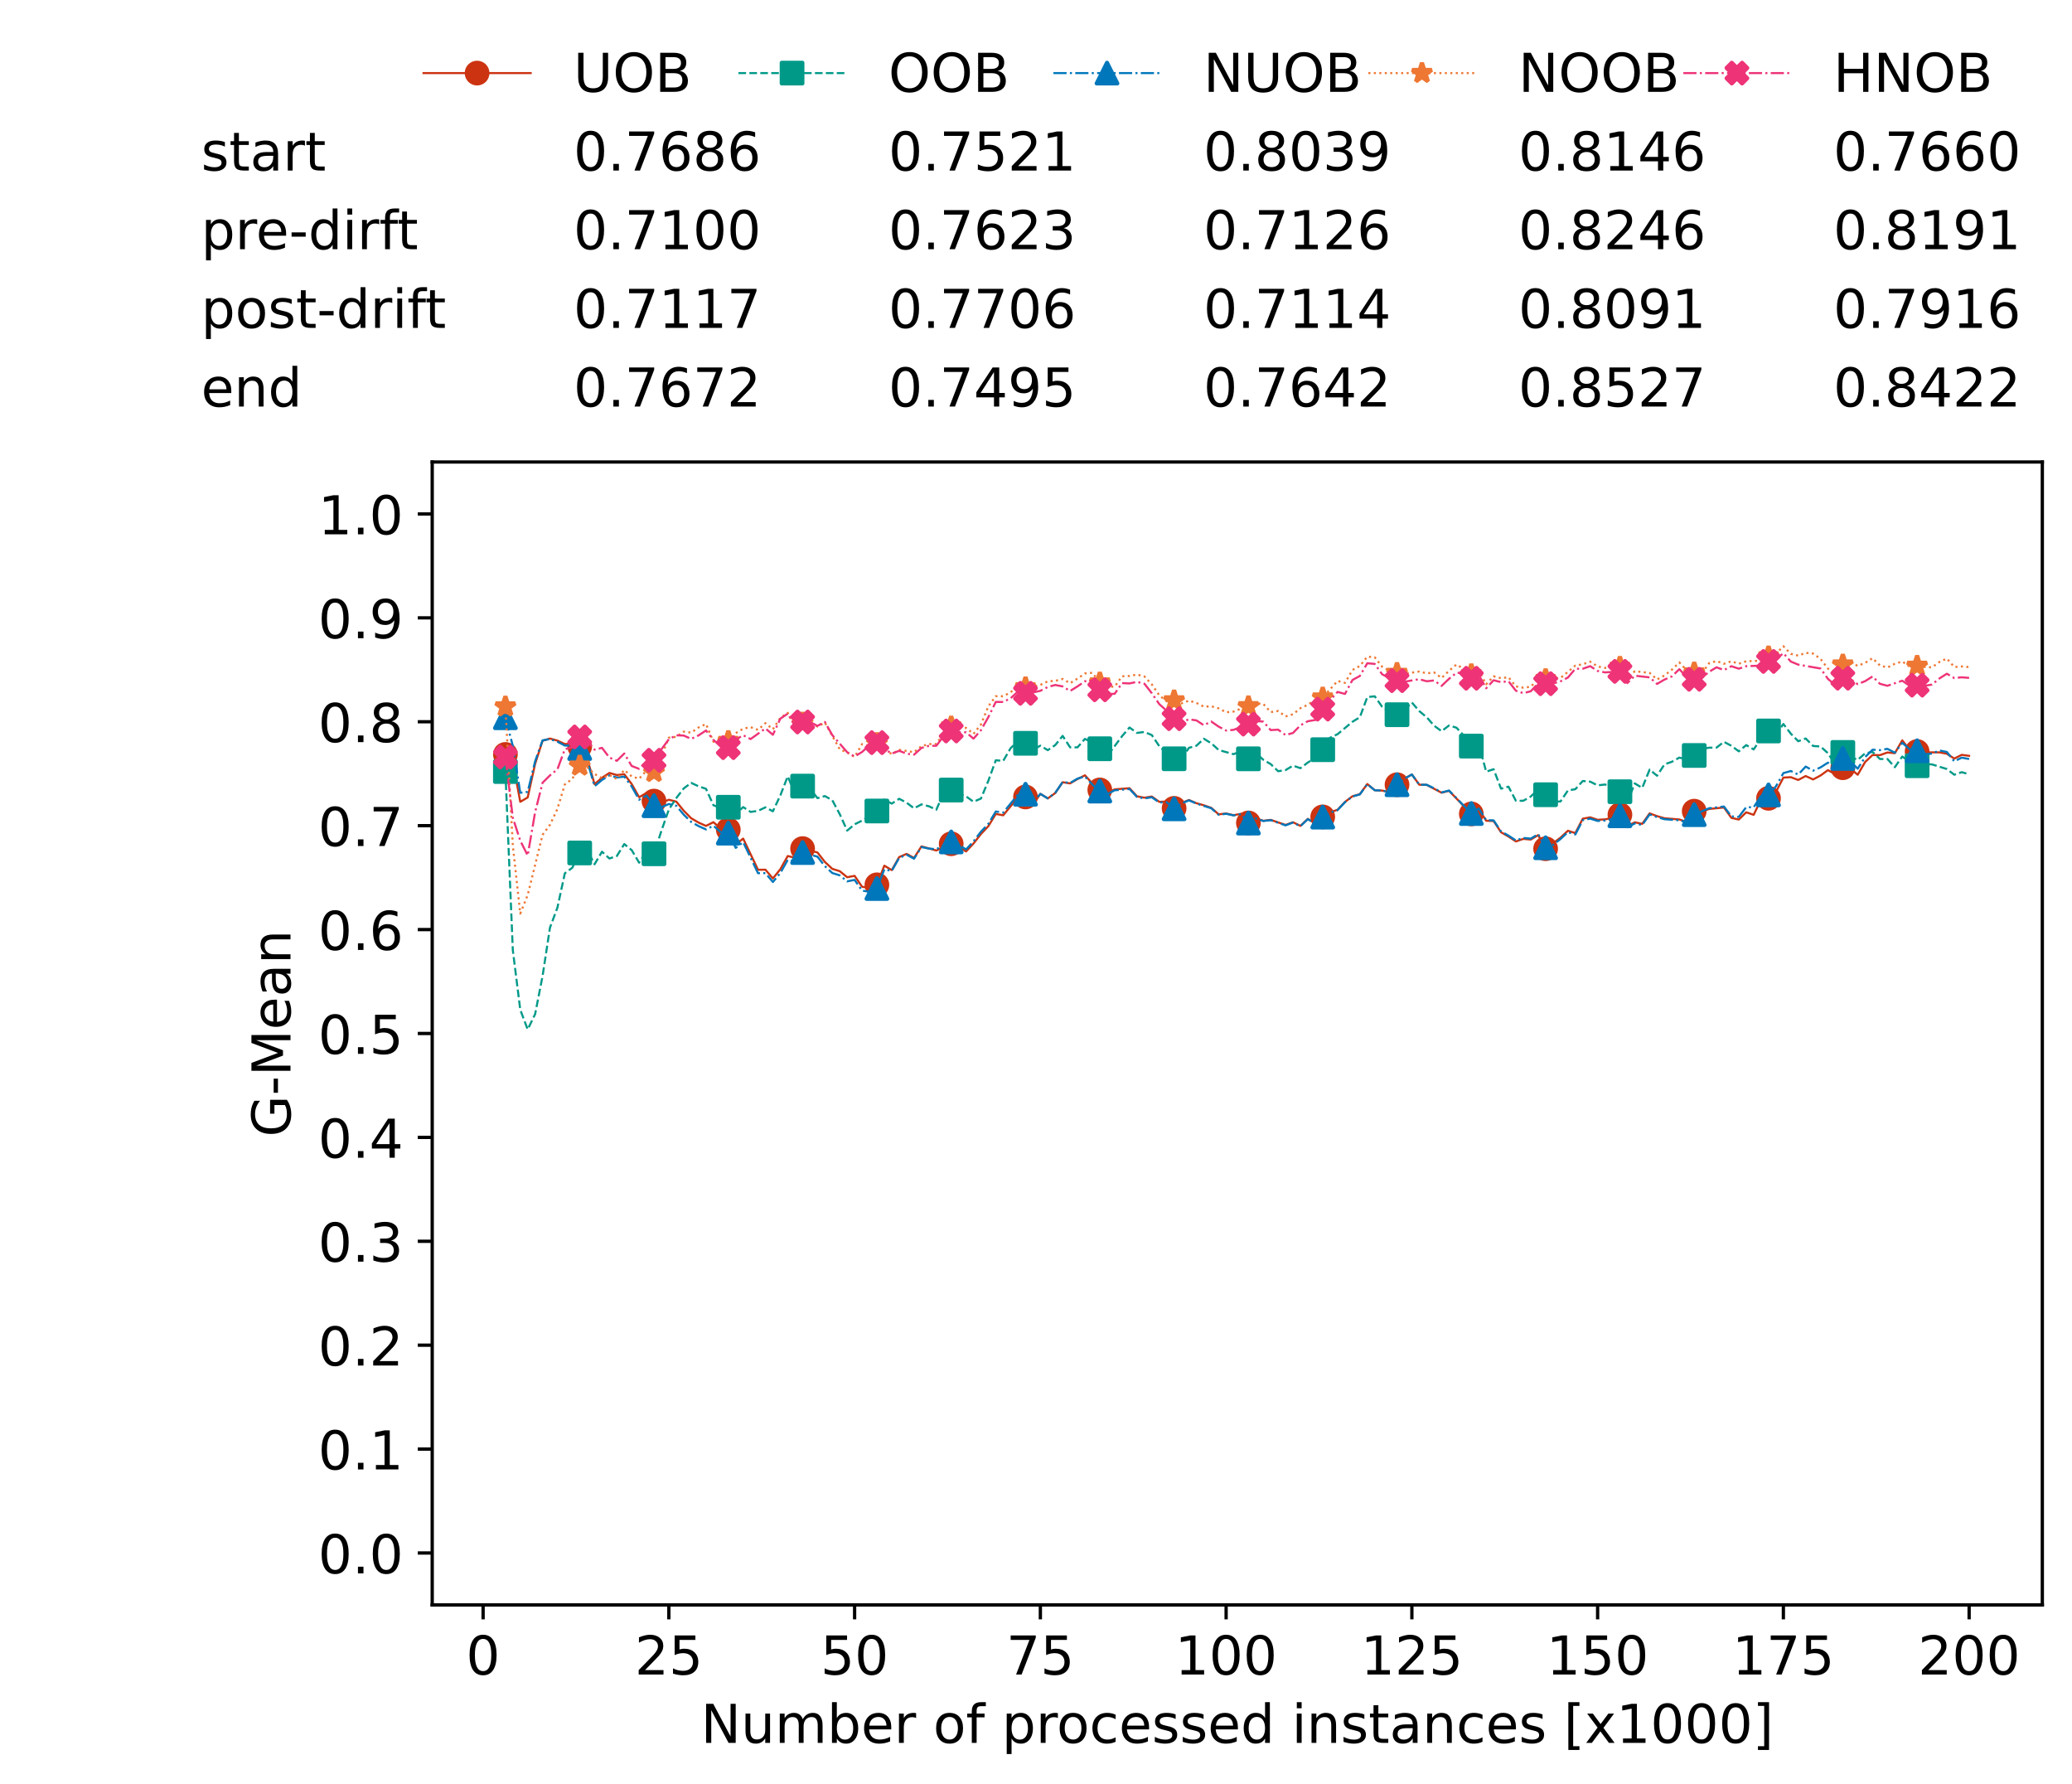 <?xml version="1.0" encoding="utf-8" standalone="no"?>
<!DOCTYPE svg PUBLIC "-//W3C//DTD SVG 1.1//EN"
  "http://www.w3.org/Graphics/SVG/1.1/DTD/svg11.dtd">
<!-- Created with matplotlib (https://matplotlib.org/) -->
<svg height="432.615pt" version="1.1" viewBox="0 0 502.65 432.615" width="502.65pt" xmlns="http://www.w3.org/2000/svg" xmlns:xlink="http://www.w3.org/1999/xlink">
 <defs>
  <style type="text/css">*{stroke-linecap:butt;stroke-linejoin:round;}</style>
 </defs>
 <g id="figure_1">
  <g id="patch_1">
   <path d="M 0 432.615 
L 502.65 432.615 
L 502.65 0 
L 0 0 
z
" style="fill:#ffffff;"/>
  </g>
  <g id="axes_1">
   <g id="patch_2">
    <path d="M 104.85 389.252 
L 495.45 389.252 
L 495.45 112.052 
L 104.85 112.052 
z
" style="fill:#ffffff;"/>
   </g>
   <g id="matplotlib.axis_1">
    <g id="xtick_1">
     <g id="line2d_1">
      <defs>
       <path d="M 0 0 
L 0 3.5 
" id="m87b7b36699" style="stroke:#000000;stroke-width:0.8;"/>
      </defs>
      <g>
       <use style="stroke:#000000;stroke-width:0.8;" x="117.197" xlink:href="#m87b7b36699" y="389.252"/>
      </g>
     </g>
     <g id="text_1">
      <!-- 0 -->
      <g transform="translate(113.061 406.13)scale(0.13 -0.13)">
       <defs>
        <path d="M 31.781 66.406 
Q 24.172 66.406 20.328 58.906 
Q 16.5 51.422 16.5 36.375 
Q 16.5 21.391 20.328 13.891 
Q 24.172 6.391 31.781 6.391 
Q 39.453 6.391 43.281 13.891 
Q 47.125 21.391 47.125 36.375 
Q 47.125 51.422 43.281 58.906 
Q 39.453 66.406 31.781 66.406 
z
M 31.781 74.219 
Q 44.047 74.219 50.516 64.516 
Q 56.984 54.828 56.984 36.375 
Q 56.984 17.969 50.516 8.266 
Q 44.047 -1.422 31.781 -1.422 
Q 19.531 -1.422 13.062 8.266 
Q 6.594 17.969 6.594 36.375 
Q 6.594 54.828 13.062 64.516 
Q 19.531 74.219 31.781 74.219 
z
" id="DejaVuSans-48"/>
       </defs>
       <use xlink:href="#DejaVuSans-48"/>
      </g>
     </g>
    </g>
    <g id="xtick_2">
     <g id="line2d_2">
      <g>
       <use style="stroke:#000000;stroke-width:0.8;" x="162.259" xlink:href="#m87b7b36699" y="389.252"/>
      </g>
     </g>
     <g id="text_2">
      <!-- 25 -->
      <g transform="translate(153.988 406.13)scale(0.13 -0.13)">
       <defs>
        <path d="M 19.188 8.297 
L 53.609 8.297 
L 53.609 0 
L 7.328 0 
L 7.328 8.297 
Q 12.938 14.109 22.625 23.891 
Q 32.328 33.688 34.812 36.531 
Q 39.547 41.844 41.422 45.531 
Q 43.312 49.219 43.312 52.781 
Q 43.312 58.594 39.234 62.25 
Q 35.156 65.922 28.609 65.922 
Q 23.969 65.922 18.812 64.312 
Q 13.672 62.703 7.812 59.422 
L 7.812 69.391 
Q 13.766 71.781 18.938 73 
Q 24.125 74.219 28.422 74.219 
Q 39.75 74.219 46.484 68.547 
Q 53.219 62.891 53.219 53.422 
Q 53.219 48.922 51.531 44.891 
Q 49.859 40.875 45.406 35.406 
Q 44.188 33.984 37.641 27.219 
Q 31.109 20.453 19.188 8.297 
z
" id="DejaVuSans-50"/>
        <path d="M 10.797 72.906 
L 49.516 72.906 
L 49.516 64.594 
L 19.828 64.594 
L 19.828 46.734 
Q 21.969 47.469 24.109 47.828 
Q 26.266 48.188 28.422 48.188 
Q 40.625 48.188 47.75 41.5 
Q 54.891 34.812 54.891 23.391 
Q 54.891 11.625 47.562 5.094 
Q 40.234 -1.422 26.906 -1.422 
Q 22.312 -1.422 17.547 -0.641 
Q 12.797 0.141 7.719 1.703 
L 7.719 11.625 
Q 12.109 9.234 16.797 8.062 
Q 21.484 6.891 26.703 6.891 
Q 35.156 6.891 40.078 11.328 
Q 45.016 15.766 45.016 23.391 
Q 45.016 31 40.078 35.438 
Q 35.156 39.891 26.703 39.891 
Q 22.75 39.891 18.812 39.016 
Q 14.891 38.141 10.797 36.281 
z
" id="DejaVuSans-53"/>
       </defs>
       <use xlink:href="#DejaVuSans-50"/>
       <use x="63.623" xlink:href="#DejaVuSans-53"/>
      </g>
     </g>
    </g>
    <g id="xtick_3">
     <g id="line2d_3">
      <g>
       <use style="stroke:#000000;stroke-width:0.8;" x="207.322" xlink:href="#m87b7b36699" y="389.252"/>
      </g>
     </g>
     <g id="text_3">
      <!-- 50 -->
      <g transform="translate(199.05 406.13)scale(0.13 -0.13)">
       <use xlink:href="#DejaVuSans-53"/>
       <use x="63.623" xlink:href="#DejaVuSans-48"/>
      </g>
     </g>
    </g>
    <g id="xtick_4">
     <g id="line2d_4">
      <g>
       <use style="stroke:#000000;stroke-width:0.8;" x="252.384" xlink:href="#m87b7b36699" y="389.252"/>
      </g>
     </g>
     <g id="text_4">
      <!-- 75 -->
      <g transform="translate(244.113 406.13)scale(0.13 -0.13)">
       <defs>
        <path d="M 8.203 72.906 
L 55.078 72.906 
L 55.078 68.703 
L 28.609 0 
L 18.312 0 
L 43.219 64.594 
L 8.203 64.594 
z
" id="DejaVuSans-55"/>
       </defs>
       <use xlink:href="#DejaVuSans-55"/>
       <use x="63.623" xlink:href="#DejaVuSans-53"/>
      </g>
     </g>
    </g>
    <g id="xtick_5">
     <g id="line2d_5">
      <g>
       <use style="stroke:#000000;stroke-width:0.8;" x="297.446" xlink:href="#m87b7b36699" y="389.252"/>
      </g>
     </g>
     <g id="text_5">
      <!-- 100 -->
      <g transform="translate(285.039 406.13)scale(0.13 -0.13)">
       <defs>
        <path d="M 12.406 8.297 
L 28.516 8.297 
L 28.516 63.922 
L 10.984 60.406 
L 10.984 69.391 
L 28.422 72.906 
L 38.281 72.906 
L 38.281 8.297 
L 54.391 8.297 
L 54.391 0 
L 12.406 0 
z
" id="DejaVuSans-49"/>
       </defs>
       <use xlink:href="#DejaVuSans-49"/>
       <use x="63.623" xlink:href="#DejaVuSans-48"/>
       <use x="127.246" xlink:href="#DejaVuSans-48"/>
      </g>
     </g>
    </g>
    <g id="xtick_6">
     <g id="line2d_6">
      <g>
       <use style="stroke:#000000;stroke-width:0.8;" x="342.509" xlink:href="#m87b7b36699" y="389.252"/>
      </g>
     </g>
     <g id="text_6">
      <!-- 125 -->
      <g transform="translate(330.102 406.13)scale(0.13 -0.13)">
       <use xlink:href="#DejaVuSans-49"/>
       <use x="63.623" xlink:href="#DejaVuSans-50"/>
       <use x="127.246" xlink:href="#DejaVuSans-53"/>
      </g>
     </g>
    </g>
    <g id="xtick_7">
     <g id="line2d_7">
      <g>
       <use style="stroke:#000000;stroke-width:0.8;" x="387.571" xlink:href="#m87b7b36699" y="389.252"/>
      </g>
     </g>
     <g id="text_7">
      <!-- 150 -->
      <g transform="translate(375.164 406.13)scale(0.13 -0.13)">
       <use xlink:href="#DejaVuSans-49"/>
       <use x="63.623" xlink:href="#DejaVuSans-53"/>
       <use x="127.246" xlink:href="#DejaVuSans-48"/>
      </g>
     </g>
    </g>
    <g id="xtick_8">
     <g id="line2d_8">
      <g>
       <use style="stroke:#000000;stroke-width:0.8;" x="432.633" xlink:href="#m87b7b36699" y="389.252"/>
      </g>
     </g>
     <g id="text_8">
      <!-- 175 -->
      <g transform="translate(420.226 406.13)scale(0.13 -0.13)">
       <use xlink:href="#DejaVuSans-49"/>
       <use x="63.623" xlink:href="#DejaVuSans-55"/>
       <use x="127.246" xlink:href="#DejaVuSans-53"/>
      </g>
     </g>
    </g>
    <g id="xtick_9">
     <g id="line2d_9">
      <g>
       <use style="stroke:#000000;stroke-width:0.8;" x="477.695" xlink:href="#m87b7b36699" y="389.252"/>
      </g>
     </g>
     <g id="text_9">
      <!-- 200 -->
      <g transform="translate(465.289 406.13)scale(0.13 -0.13)">
       <use xlink:href="#DejaVuSans-50"/>
       <use x="63.623" xlink:href="#DejaVuSans-48"/>
       <use x="127.246" xlink:href="#DejaVuSans-48"/>
      </g>
     </g>
    </g>
    <g id="text_10">
     <!-- Number of processed instances [x1000] -->
     <g transform="translate(170.025 422.711)scale(0.13 -0.13)">
      <defs>
       <path d="M 9.812 72.906 
L 23.094 72.906 
L 55.422 11.922 
L 55.422 72.906 
L 64.984 72.906 
L 64.984 0 
L 51.703 0 
L 19.391 60.984 
L 19.391 0 
L 9.812 0 
z
" id="DejaVuSans-78"/>
       <path d="M 8.5 21.578 
L 8.5 54.688 
L 17.484 54.688 
L 17.484 21.922 
Q 17.484 14.156 20.5 10.266 
Q 23.531 6.391 29.594 6.391 
Q 36.859 6.391 41.078 11.031 
Q 45.312 15.672 45.312 23.688 
L 45.312 54.688 
L 54.297 54.688 
L 54.297 0 
L 45.312 0 
L 45.312 8.406 
Q 42.047 3.422 37.719 1 
Q 33.406 -1.422 27.688 -1.422 
Q 18.266 -1.422 13.375 4.438 
Q 8.5 10.297 8.5 21.578 
z
M 31.109 56 
z
" id="DejaVuSans-117"/>
       <path d="M 52 44.188 
Q 55.375 50.25 60.062 53.125 
Q 64.75 56 71.094 56 
Q 79.641 56 84.281 50.016 
Q 88.922 44.047 88.922 33.016 
L 88.922 0 
L 79.891 0 
L 79.891 32.719 
Q 79.891 40.578 77.094 44.375 
Q 74.312 48.188 68.609 48.188 
Q 61.625 48.188 57.562 43.547 
Q 53.516 38.922 53.516 30.906 
L 53.516 0 
L 44.484 0 
L 44.484 32.719 
Q 44.484 40.625 41.703 44.406 
Q 38.922 48.188 33.109 48.188 
Q 26.219 48.188 22.156 43.531 
Q 18.109 38.875 18.109 30.906 
L 18.109 0 
L 9.078 0 
L 9.078 54.688 
L 18.109 54.688 
L 18.109 46.188 
Q 21.188 51.219 25.484 53.609 
Q 29.781 56 35.688 56 
Q 41.656 56 45.828 52.969 
Q 50 49.953 52 44.188 
z
" id="DejaVuSans-109"/>
       <path d="M 48.688 27.297 
Q 48.688 37.203 44.609 42.844 
Q 40.531 48.484 33.406 48.484 
Q 26.266 48.484 22.188 42.844 
Q 18.109 37.203 18.109 27.297 
Q 18.109 17.391 22.188 11.75 
Q 26.266 6.109 33.406 6.109 
Q 40.531 6.109 44.609 11.75 
Q 48.688 17.391 48.688 27.297 
z
M 18.109 46.391 
Q 20.953 51.266 25.266 53.625 
Q 29.594 56 35.594 56 
Q 45.562 56 51.781 48.094 
Q 58.016 40.188 58.016 27.297 
Q 58.016 14.406 51.781 6.484 
Q 45.562 -1.422 35.594 -1.422 
Q 29.594 -1.422 25.266 0.953 
Q 20.953 3.328 18.109 8.203 
L 18.109 0 
L 9.078 0 
L 9.078 75.984 
L 18.109 75.984 
z
" id="DejaVuSans-98"/>
       <path d="M 56.203 29.594 
L 56.203 25.203 
L 14.891 25.203 
Q 15.484 15.922 20.484 11.062 
Q 25.484 6.203 34.422 6.203 
Q 39.594 6.203 44.453 7.469 
Q 49.312 8.734 54.109 11.281 
L 54.109 2.781 
Q 49.266 0.734 44.188 -0.344 
Q 39.109 -1.422 33.891 -1.422 
Q 20.797 -1.422 13.156 6.188 
Q 5.516 13.812 5.516 26.812 
Q 5.516 40.234 12.766 48.109 
Q 20.016 56 32.328 56 
Q 43.359 56 49.781 48.891 
Q 56.203 41.797 56.203 29.594 
z
M 47.219 32.234 
Q 47.125 39.594 43.094 43.984 
Q 39.062 48.391 32.422 48.391 
Q 24.906 48.391 20.391 44.141 
Q 15.875 39.891 15.188 32.172 
z
" id="DejaVuSans-101"/>
       <path d="M 41.109 46.297 
Q 39.594 47.172 37.812 47.578 
Q 36.031 48 33.891 48 
Q 26.266 48 22.188 43.047 
Q 18.109 38.094 18.109 28.812 
L 18.109 0 
L 9.078 0 
L 9.078 54.688 
L 18.109 54.688 
L 18.109 46.188 
Q 20.953 51.172 25.484 53.578 
Q 30.031 56 36.531 56 
Q 37.453 56 38.578 55.875 
Q 39.703 55.766 41.062 55.516 
z
" id="DejaVuSans-114"/>
       <path id="DejaVuSans-32"/>
       <path d="M 30.609 48.391 
Q 23.391 48.391 19.188 42.75 
Q 14.984 37.109 14.984 27.297 
Q 14.984 17.484 19.156 11.844 
Q 23.344 6.203 30.609 6.203 
Q 37.797 6.203 41.984 11.859 
Q 46.188 17.531 46.188 27.297 
Q 46.188 37.016 41.984 42.703 
Q 37.797 48.391 30.609 48.391 
z
M 30.609 56 
Q 42.328 56 49.016 48.375 
Q 55.719 40.766 55.719 27.297 
Q 55.719 13.875 49.016 6.219 
Q 42.328 -1.422 30.609 -1.422 
Q 18.844 -1.422 12.172 6.219 
Q 5.516 13.875 5.516 27.297 
Q 5.516 40.766 12.172 48.375 
Q 18.844 56 30.609 56 
z
" id="DejaVuSans-111"/>
       <path d="M 37.109 75.984 
L 37.109 68.5 
L 28.516 68.5 
Q 23.688 68.5 21.797 66.547 
Q 19.922 64.594 19.922 59.516 
L 19.922 54.688 
L 34.719 54.688 
L 34.719 47.703 
L 19.922 47.703 
L 19.922 0 
L 10.891 0 
L 10.891 47.703 
L 2.297 47.703 
L 2.297 54.688 
L 10.891 54.688 
L 10.891 58.5 
Q 10.891 67.625 15.141 71.797 
Q 19.391 75.984 28.609 75.984 
z
" id="DejaVuSans-102"/>
       <path d="M 18.109 8.203 
L 18.109 -20.797 
L 9.078 -20.797 
L 9.078 54.688 
L 18.109 54.688 
L 18.109 46.391 
Q 20.953 51.266 25.266 53.625 
Q 29.594 56 35.594 56 
Q 45.562 56 51.781 48.094 
Q 58.016 40.188 58.016 27.297 
Q 58.016 14.406 51.781 6.484 
Q 45.562 -1.422 35.594 -1.422 
Q 29.594 -1.422 25.266 0.953 
Q 20.953 3.328 18.109 8.203 
z
M 48.688 27.297 
Q 48.688 37.203 44.609 42.844 
Q 40.531 48.484 33.406 48.484 
Q 26.266 48.484 22.188 42.844 
Q 18.109 37.203 18.109 27.297 
Q 18.109 17.391 22.188 11.75 
Q 26.266 6.109 33.406 6.109 
Q 40.531 6.109 44.609 11.75 
Q 48.688 17.391 48.688 27.297 
z
" id="DejaVuSans-112"/>
       <path d="M 48.781 52.594 
L 48.781 44.188 
Q 44.969 46.297 41.141 47.344 
Q 37.312 48.391 33.406 48.391 
Q 24.656 48.391 19.812 42.844 
Q 14.984 37.312 14.984 27.297 
Q 14.984 17.281 19.812 11.734 
Q 24.656 6.203 33.406 6.203 
Q 37.312 6.203 41.141 7.25 
Q 44.969 8.297 48.781 10.406 
L 48.781 2.094 
Q 45.016 0.344 40.984 -0.531 
Q 36.969 -1.422 32.422 -1.422 
Q 20.062 -1.422 12.781 6.344 
Q 5.516 14.109 5.516 27.297 
Q 5.516 40.672 12.859 48.328 
Q 20.219 56 33.016 56 
Q 37.156 56 41.109 55.141 
Q 45.062 54.297 48.781 52.594 
z
" id="DejaVuSans-99"/>
       <path d="M 44.281 53.078 
L 44.281 44.578 
Q 40.484 46.531 36.375 47.5 
Q 32.281 48.484 27.875 48.484 
Q 21.188 48.484 17.844 46.438 
Q 14.5 44.391 14.5 40.281 
Q 14.5 37.156 16.891 35.375 
Q 19.281 33.594 26.516 31.984 
L 29.594 31.297 
Q 39.156 29.25 43.188 25.516 
Q 47.219 21.781 47.219 15.094 
Q 47.219 7.469 41.188 3.016 
Q 35.156 -1.422 24.609 -1.422 
Q 20.219 -1.422 15.453 -0.562 
Q 10.688 0.297 5.422 2 
L 5.422 11.281 
Q 10.406 8.688 15.234 7.391 
Q 20.062 6.109 24.812 6.109 
Q 31.156 6.109 34.562 8.281 
Q 37.984 10.453 37.984 14.406 
Q 37.984 18.062 35.516 20.016 
Q 33.062 21.969 24.703 23.781 
L 21.578 24.516 
Q 13.234 26.266 9.516 29.906 
Q 5.812 33.547 5.812 39.891 
Q 5.812 47.609 11.281 51.797 
Q 16.75 56 26.812 56 
Q 31.781 56 36.172 55.266 
Q 40.578 54.547 44.281 53.078 
z
" id="DejaVuSans-115"/>
       <path d="M 45.406 46.391 
L 45.406 75.984 
L 54.391 75.984 
L 54.391 0 
L 45.406 0 
L 45.406 8.203 
Q 42.578 3.328 38.25 0.953 
Q 33.938 -1.422 27.875 -1.422 
Q 17.969 -1.422 11.734 6.484 
Q 5.516 14.406 5.516 27.297 
Q 5.516 40.188 11.734 48.094 
Q 17.969 56 27.875 56 
Q 33.938 56 38.25 53.625 
Q 42.578 51.266 45.406 46.391 
z
M 14.797 27.297 
Q 14.797 17.391 18.875 11.75 
Q 22.953 6.109 30.078 6.109 
Q 37.203 6.109 41.297 11.75 
Q 45.406 17.391 45.406 27.297 
Q 45.406 37.203 41.297 42.844 
Q 37.203 48.484 30.078 48.484 
Q 22.953 48.484 18.875 42.844 
Q 14.797 37.203 14.797 27.297 
z
" id="DejaVuSans-100"/>
       <path d="M 9.422 54.688 
L 18.406 54.688 
L 18.406 0 
L 9.422 0 
z
M 9.422 75.984 
L 18.406 75.984 
L 18.406 64.594 
L 9.422 64.594 
z
" id="DejaVuSans-105"/>
       <path d="M 54.891 33.016 
L 54.891 0 
L 45.906 0 
L 45.906 32.719 
Q 45.906 40.484 42.875 44.328 
Q 39.844 48.188 33.797 48.188 
Q 26.516 48.188 22.312 43.547 
Q 18.109 38.922 18.109 30.906 
L 18.109 0 
L 9.078 0 
L 9.078 54.688 
L 18.109 54.688 
L 18.109 46.188 
Q 21.344 51.125 25.703 53.562 
Q 30.078 56 35.797 56 
Q 45.219 56 50.047 50.172 
Q 54.891 44.344 54.891 33.016 
z
" id="DejaVuSans-110"/>
       <path d="M 18.312 70.219 
L 18.312 54.688 
L 36.812 54.688 
L 36.812 47.703 
L 18.312 47.703 
L 18.312 18.016 
Q 18.312 11.328 20.141 9.422 
Q 21.969 7.516 27.594 7.516 
L 36.812 7.516 
L 36.812 0 
L 27.594 0 
Q 17.188 0 13.234 3.875 
Q 9.281 7.766 9.281 18.016 
L 9.281 47.703 
L 2.688 47.703 
L 2.688 54.688 
L 9.281 54.688 
L 9.281 70.219 
z
" id="DejaVuSans-116"/>
       <path d="M 34.281 27.484 
Q 23.391 27.484 19.188 25 
Q 14.984 22.516 14.984 16.5 
Q 14.984 11.719 18.141 8.906 
Q 21.297 6.109 26.703 6.109 
Q 34.188 6.109 38.703 11.406 
Q 43.219 16.703 43.219 25.484 
L 43.219 27.484 
z
M 52.203 31.203 
L 52.203 0 
L 43.219 0 
L 43.219 8.297 
Q 40.141 3.328 35.547 0.953 
Q 30.953 -1.422 24.312 -1.422 
Q 15.922 -1.422 10.953 3.297 
Q 6 8.016 6 15.922 
Q 6 25.141 12.172 29.828 
Q 18.359 34.516 30.609 34.516 
L 43.219 34.516 
L 43.219 35.406 
Q 43.219 41.609 39.141 45 
Q 35.062 48.391 27.688 48.391 
Q 23 48.391 18.547 47.266 
Q 14.109 46.141 10.016 43.891 
L 10.016 52.203 
Q 14.938 54.109 19.578 55.047 
Q 24.219 56 28.609 56 
Q 40.484 56 46.344 49.844 
Q 52.203 43.703 52.203 31.203 
z
" id="DejaVuSans-97"/>
       <path d="M 8.594 75.984 
L 29.297 75.984 
L 29.297 69 
L 17.578 69 
L 17.578 -6.203 
L 29.297 -6.203 
L 29.297 -13.188 
L 8.594 -13.188 
z
" id="DejaVuSans-91"/>
       <path d="M 54.891 54.688 
L 35.109 28.078 
L 55.906 0 
L 45.312 0 
L 29.391 21.484 
L 13.484 0 
L 2.875 0 
L 24.125 28.609 
L 4.688 54.688 
L 15.281 54.688 
L 29.781 35.203 
L 44.281 54.688 
z
" id="DejaVuSans-120"/>
       <path d="M 30.422 75.984 
L 30.422 -13.188 
L 9.719 -13.188 
L 9.719 -6.203 
L 21.391 -6.203 
L 21.391 69 
L 9.719 69 
L 9.719 75.984 
z
" id="DejaVuSans-93"/>
      </defs>
      <use xlink:href="#DejaVuSans-78"/>
      <use x="74.805" xlink:href="#DejaVuSans-117"/>
      <use x="138.184" xlink:href="#DejaVuSans-109"/>
      <use x="235.596" xlink:href="#DejaVuSans-98"/>
      <use x="299.072" xlink:href="#DejaVuSans-101"/>
      <use x="360.596" xlink:href="#DejaVuSans-114"/>
      <use x="401.709" xlink:href="#DejaVuSans-32"/>
      <use x="433.496" xlink:href="#DejaVuSans-111"/>
      <use x="494.678" xlink:href="#DejaVuSans-102"/>
      <use x="529.883" xlink:href="#DejaVuSans-32"/>
      <use x="561.67" xlink:href="#DejaVuSans-112"/>
      <use x="625.146" xlink:href="#DejaVuSans-114"/>
      <use x="664.01" xlink:href="#DejaVuSans-111"/>
      <use x="725.191" xlink:href="#DejaVuSans-99"/>
      <use x="780.172" xlink:href="#DejaVuSans-101"/>
      <use x="841.695" xlink:href="#DejaVuSans-115"/>
      <use x="893.795" xlink:href="#DejaVuSans-115"/>
      <use x="945.895" xlink:href="#DejaVuSans-101"/>
      <use x="1007.418" xlink:href="#DejaVuSans-100"/>
      <use x="1070.895" xlink:href="#DejaVuSans-32"/>
      <use x="1102.682" xlink:href="#DejaVuSans-105"/>
      <use x="1130.465" xlink:href="#DejaVuSans-110"/>
      <use x="1193.844" xlink:href="#DejaVuSans-115"/>
      <use x="1245.943" xlink:href="#DejaVuSans-116"/>
      <use x="1285.152" xlink:href="#DejaVuSans-97"/>
      <use x="1346.432" xlink:href="#DejaVuSans-110"/>
      <use x="1409.811" xlink:href="#DejaVuSans-99"/>
      <use x="1464.791" xlink:href="#DejaVuSans-101"/>
      <use x="1526.314" xlink:href="#DejaVuSans-115"/>
      <use x="1578.414" xlink:href="#DejaVuSans-32"/>
      <use x="1610.201" xlink:href="#DejaVuSans-91"/>
      <use x="1649.215" xlink:href="#DejaVuSans-120"/>
      <use x="1708.395" xlink:href="#DejaVuSans-49"/>
      <use x="1772.018" xlink:href="#DejaVuSans-48"/>
      <use x="1835.641" xlink:href="#DejaVuSans-48"/>
      <use x="1899.264" xlink:href="#DejaVuSans-48"/>
      <use x="1962.887" xlink:href="#DejaVuSans-93"/>
     </g>
    </g>
   </g>
   <g id="matplotlib.axis_2">
    <g id="ytick_1">
     <g id="line2d_10">
      <defs>
       <path d="M 0 0 
L -3.5 0 
" id="m2d3f1af555" style="stroke:#000000;stroke-width:0.8;"/>
      </defs>
      <g>
       <use style="stroke:#000000;stroke-width:0.8;" x="104.85" xlink:href="#m2d3f1af555" y="376.652"/>
      </g>
     </g>
     <g id="text_11">
      <!-- 0.0 -->
      <g transform="translate(77.176 381.591)scale(0.13 -0.13)">
       <defs>
        <path d="M 10.688 12.406 
L 21 12.406 
L 21 0 
L 10.688 0 
z
" id="DejaVuSans-46"/>
       </defs>
       <use xlink:href="#DejaVuSans-48"/>
       <use x="63.623" xlink:href="#DejaVuSans-46"/>
       <use x="95.41" xlink:href="#DejaVuSans-48"/>
      </g>
     </g>
    </g>
    <g id="ytick_2">
     <g id="line2d_11">
      <g>
       <use style="stroke:#000000;stroke-width:0.8;" x="104.85" xlink:href="#m2d3f1af555" y="351.452"/>
      </g>
     </g>
     <g id="text_12">
      <!-- 0.1 -->
      <g transform="translate(77.176 356.391)scale(0.13 -0.13)">
       <use xlink:href="#DejaVuSans-48"/>
       <use x="63.623" xlink:href="#DejaVuSans-46"/>
       <use x="95.41" xlink:href="#DejaVuSans-49"/>
      </g>
     </g>
    </g>
    <g id="ytick_3">
     <g id="line2d_12">
      <g>
       <use style="stroke:#000000;stroke-width:0.8;" x="104.85" xlink:href="#m2d3f1af555" y="326.252"/>
      </g>
     </g>
     <g id="text_13">
      <!-- 0.2 -->
      <g transform="translate(77.176 331.191)scale(0.13 -0.13)">
       <use xlink:href="#DejaVuSans-48"/>
       <use x="63.623" xlink:href="#DejaVuSans-46"/>
       <use x="95.41" xlink:href="#DejaVuSans-50"/>
      </g>
     </g>
    </g>
    <g id="ytick_4">
     <g id="line2d_13">
      <g>
       <use style="stroke:#000000;stroke-width:0.8;" x="104.85" xlink:href="#m2d3f1af555" y="301.052"/>
      </g>
     </g>
     <g id="text_14">
      <!-- 0.3 -->
      <g transform="translate(77.176 305.991)scale(0.13 -0.13)">
       <defs>
        <path d="M 40.578 39.312 
Q 47.656 37.797 51.625 33 
Q 55.609 28.219 55.609 21.188 
Q 55.609 10.406 48.188 4.484 
Q 40.766 -1.422 27.094 -1.422 
Q 22.516 -1.422 17.656 -0.516 
Q 12.797 0.391 7.625 2.203 
L 7.625 11.719 
Q 11.719 9.328 16.594 8.109 
Q 21.484 6.891 26.812 6.891 
Q 36.078 6.891 40.938 10.547 
Q 45.797 14.203 45.797 21.188 
Q 45.797 27.641 41.281 31.266 
Q 36.766 34.906 28.719 34.906 
L 20.219 34.906 
L 20.219 43.016 
L 29.109 43.016 
Q 36.375 43.016 40.234 45.922 
Q 44.094 48.828 44.094 54.297 
Q 44.094 59.906 40.109 62.906 
Q 36.141 65.922 28.719 65.922 
Q 24.656 65.922 20.016 65.031 
Q 15.375 64.156 9.812 62.312 
L 9.812 71.094 
Q 15.438 72.656 20.344 73.438 
Q 25.25 74.219 29.594 74.219 
Q 40.828 74.219 47.359 69.109 
Q 53.906 64.016 53.906 55.328 
Q 53.906 49.266 50.438 45.094 
Q 46.969 40.922 40.578 39.312 
z
" id="DejaVuSans-51"/>
       </defs>
       <use xlink:href="#DejaVuSans-48"/>
       <use x="63.623" xlink:href="#DejaVuSans-46"/>
       <use x="95.41" xlink:href="#DejaVuSans-51"/>
      </g>
     </g>
    </g>
    <g id="ytick_5">
     <g id="line2d_14">
      <g>
       <use style="stroke:#000000;stroke-width:0.8;" x="104.85" xlink:href="#m2d3f1af555" y="275.852"/>
      </g>
     </g>
     <g id="text_15">
      <!-- 0.4 -->
      <g transform="translate(77.176 280.791)scale(0.13 -0.13)">
       <defs>
        <path d="M 37.797 64.312 
L 12.891 25.391 
L 37.797 25.391 
z
M 35.203 72.906 
L 47.609 72.906 
L 47.609 25.391 
L 58.016 25.391 
L 58.016 17.188 
L 47.609 17.188 
L 47.609 0 
L 37.797 0 
L 37.797 17.188 
L 4.891 17.188 
L 4.891 26.703 
z
" id="DejaVuSans-52"/>
       </defs>
       <use xlink:href="#DejaVuSans-48"/>
       <use x="63.623" xlink:href="#DejaVuSans-46"/>
       <use x="95.41" xlink:href="#DejaVuSans-52"/>
      </g>
     </g>
    </g>
    <g id="ytick_6">
     <g id="line2d_15">
      <g>
       <use style="stroke:#000000;stroke-width:0.8;" x="104.85" xlink:href="#m2d3f1af555" y="250.652"/>
      </g>
     </g>
     <g id="text_16">
      <!-- 0.5 -->
      <g transform="translate(77.176 255.591)scale(0.13 -0.13)">
       <use xlink:href="#DejaVuSans-48"/>
       <use x="63.623" xlink:href="#DejaVuSans-46"/>
       <use x="95.41" xlink:href="#DejaVuSans-53"/>
      </g>
     </g>
    </g>
    <g id="ytick_7">
     <g id="line2d_16">
      <g>
       <use style="stroke:#000000;stroke-width:0.8;" x="104.85" xlink:href="#m2d3f1af555" y="225.452"/>
      </g>
     </g>
     <g id="text_17">
      <!-- 0.6 -->
      <g transform="translate(77.176 230.391)scale(0.13 -0.13)">
       <defs>
        <path d="M 33.016 40.375 
Q 26.375 40.375 22.484 35.828 
Q 18.609 31.297 18.609 23.391 
Q 18.609 15.531 22.484 10.953 
Q 26.375 6.391 33.016 6.391 
Q 39.656 6.391 43.531 10.953 
Q 47.406 15.531 47.406 23.391 
Q 47.406 31.297 43.531 35.828 
Q 39.656 40.375 33.016 40.375 
z
M 52.594 71.297 
L 52.594 62.312 
Q 48.875 64.062 45.094 64.984 
Q 41.312 65.922 37.594 65.922 
Q 27.828 65.922 22.672 59.328 
Q 17.531 52.734 16.797 39.406 
Q 19.672 43.656 24.016 45.922 
Q 28.375 48.188 33.594 48.188 
Q 44.578 48.188 50.953 41.516 
Q 57.328 34.859 57.328 23.391 
Q 57.328 12.156 50.688 5.359 
Q 44.047 -1.422 33.016 -1.422 
Q 20.359 -1.422 13.672 8.266 
Q 6.984 17.969 6.984 36.375 
Q 6.984 53.656 15.188 63.938 
Q 23.391 74.219 37.203 74.219 
Q 40.922 74.219 44.703 73.484 
Q 48.484 72.75 52.594 71.297 
z
" id="DejaVuSans-54"/>
       </defs>
       <use xlink:href="#DejaVuSans-48"/>
       <use x="63.623" xlink:href="#DejaVuSans-46"/>
       <use x="95.41" xlink:href="#DejaVuSans-54"/>
      </g>
     </g>
    </g>
    <g id="ytick_8">
     <g id="line2d_17">
      <g>
       <use style="stroke:#000000;stroke-width:0.8;" x="104.85" xlink:href="#m2d3f1af555" y="200.252"/>
      </g>
     </g>
     <g id="text_18">
      <!-- 0.7 -->
      <g transform="translate(77.176 205.191)scale(0.13 -0.13)">
       <use xlink:href="#DejaVuSans-48"/>
       <use x="63.623" xlink:href="#DejaVuSans-46"/>
       <use x="95.41" xlink:href="#DejaVuSans-55"/>
      </g>
     </g>
    </g>
    <g id="ytick_9">
     <g id="line2d_18">
      <g>
       <use style="stroke:#000000;stroke-width:0.8;" x="104.85" xlink:href="#m2d3f1af555" y="175.052"/>
      </g>
     </g>
     <g id="text_19">
      <!-- 0.8 -->
      <g transform="translate(77.176 179.991)scale(0.13 -0.13)">
       <defs>
        <path d="M 31.781 34.625 
Q 24.75 34.625 20.719 30.859 
Q 16.703 27.094 16.703 20.516 
Q 16.703 13.922 20.719 10.156 
Q 24.75 6.391 31.781 6.391 
Q 38.812 6.391 42.859 10.172 
Q 46.922 13.969 46.922 20.516 
Q 46.922 27.094 42.891 30.859 
Q 38.875 34.625 31.781 34.625 
z
M 21.922 38.812 
Q 15.578 40.375 12.031 44.719 
Q 8.5 49.078 8.5 55.328 
Q 8.5 64.062 14.719 69.141 
Q 20.953 74.219 31.781 74.219 
Q 42.672 74.219 48.875 69.141 
Q 55.078 64.062 55.078 55.328 
Q 55.078 49.078 51.531 44.719 
Q 48 40.375 41.703 38.812 
Q 48.828 37.156 52.797 32.312 
Q 56.781 27.484 56.781 20.516 
Q 56.781 9.906 50.312 4.234 
Q 43.844 -1.422 31.781 -1.422 
Q 19.734 -1.422 13.25 4.234 
Q 6.781 9.906 6.781 20.516 
Q 6.781 27.484 10.781 32.312 
Q 14.797 37.156 21.922 38.812 
z
M 18.312 54.391 
Q 18.312 48.734 21.844 45.562 
Q 25.391 42.391 31.781 42.391 
Q 38.141 42.391 41.719 45.562 
Q 45.312 48.734 45.312 54.391 
Q 45.312 60.062 41.719 63.234 
Q 38.141 66.406 31.781 66.406 
Q 25.391 66.406 21.844 63.234 
Q 18.312 60.062 18.312 54.391 
z
" id="DejaVuSans-56"/>
       </defs>
       <use xlink:href="#DejaVuSans-48"/>
       <use x="63.623" xlink:href="#DejaVuSans-46"/>
       <use x="95.41" xlink:href="#DejaVuSans-56"/>
      </g>
     </g>
    </g>
    <g id="ytick_10">
     <g id="line2d_19">
      <g>
       <use style="stroke:#000000;stroke-width:0.8;" x="104.85" xlink:href="#m2d3f1af555" y="149.852"/>
      </g>
     </g>
     <g id="text_20">
      <!-- 0.9 -->
      <g transform="translate(77.176 154.791)scale(0.13 -0.13)">
       <defs>
        <path d="M 10.984 1.516 
L 10.984 10.5 
Q 14.703 8.734 18.5 7.812 
Q 22.312 6.891 25.984 6.891 
Q 35.75 6.891 40.891 13.453 
Q 46.047 20.016 46.781 33.406 
Q 43.953 29.203 39.594 26.953 
Q 35.25 24.703 29.984 24.703 
Q 19.047 24.703 12.672 31.312 
Q 6.297 37.938 6.297 49.422 
Q 6.297 60.641 12.938 67.422 
Q 19.578 74.219 30.609 74.219 
Q 43.266 74.219 49.922 64.516 
Q 56.594 54.828 56.594 36.375 
Q 56.594 19.141 48.406 8.859 
Q 40.234 -1.422 26.422 -1.422 
Q 22.703 -1.422 18.891 -0.688 
Q 15.094 0.047 10.984 1.516 
z
M 30.609 32.422 
Q 37.25 32.422 41.125 36.953 
Q 45.016 41.5 45.016 49.422 
Q 45.016 57.281 41.125 61.844 
Q 37.25 66.406 30.609 66.406 
Q 23.969 66.406 20.094 61.844 
Q 16.219 57.281 16.219 49.422 
Q 16.219 41.5 20.094 36.953 
Q 23.969 32.422 30.609 32.422 
z
" id="DejaVuSans-57"/>
       </defs>
       <use xlink:href="#DejaVuSans-48"/>
       <use x="63.623" xlink:href="#DejaVuSans-46"/>
       <use x="95.41" xlink:href="#DejaVuSans-57"/>
      </g>
     </g>
    </g>
    <g id="ytick_11">
     <g id="line2d_20">
      <g>
       <use style="stroke:#000000;stroke-width:0.8;" x="104.85" xlink:href="#m2d3f1af555" y="124.652"/>
      </g>
     </g>
     <g id="text_21">
      <!-- 1.0 -->
      <g transform="translate(77.176 129.591)scale(0.13 -0.13)">
       <use xlink:href="#DejaVuSans-49"/>
       <use x="63.623" xlink:href="#DejaVuSans-46"/>
       <use x="95.41" xlink:href="#DejaVuSans-48"/>
      </g>
     </g>
    </g>
    <g id="text_22">
     <!-- G-Mean -->
     <g transform="translate(70.472 275.744)rotate(-90)scale(0.13 -0.13)">
      <defs>
       <path d="M 59.516 10.406 
L 59.516 29.984 
L 43.406 29.984 
L 43.406 38.094 
L 69.281 38.094 
L 69.281 6.781 
Q 63.578 2.734 56.688 0.656 
Q 49.812 -1.422 42 -1.422 
Q 24.906 -1.422 15.25 8.562 
Q 5.609 18.562 5.609 36.375 
Q 5.609 54.25 15.25 64.234 
Q 24.906 74.219 42 74.219 
Q 49.125 74.219 55.547 72.453 
Q 61.969 70.703 67.391 67.281 
L 67.391 56.781 
Q 61.922 61.422 55.766 63.766 
Q 49.609 66.109 42.828 66.109 
Q 29.438 66.109 22.719 58.641 
Q 16.016 51.172 16.016 36.375 
Q 16.016 21.625 22.719 14.156 
Q 29.438 6.688 42.828 6.688 
Q 48.047 6.688 52.141 7.594 
Q 56.25 8.5 59.516 10.406 
z
" id="DejaVuSans-71"/>
       <path d="M 4.891 31.391 
L 31.203 31.391 
L 31.203 23.391 
L 4.891 23.391 
z
" id="DejaVuSans-45"/>
       <path d="M 9.812 72.906 
L 24.516 72.906 
L 43.109 23.297 
L 61.812 72.906 
L 76.516 72.906 
L 76.516 0 
L 66.891 0 
L 66.891 64.016 
L 48.094 14.016 
L 38.188 14.016 
L 19.391 64.016 
L 19.391 0 
L 9.812 0 
z
" id="DejaVuSans-77"/>
      </defs>
      <use xlink:href="#DejaVuSans-71"/>
      <use x="77.49" xlink:href="#DejaVuSans-45"/>
      <use x="113.574" xlink:href="#DejaVuSans-77"/>
      <use x="199.854" xlink:href="#DejaVuSans-101"/>
      <use x="261.377" xlink:href="#DejaVuSans-97"/>
      <use x="322.656" xlink:href="#DejaVuSans-110"/>
     </g>
    </g>
   </g>
   <g id="line2d_21"/>
   <g id="line2d_22"/>
   <g id="line2d_23"/>
   <g id="line2d_24"/>
   <g id="line2d_25"/>
   <g id="line2d_26">
    <path clip-path="url(#pac6ffdb01f)" d="M 122.605 182.972 
L 124.407 184.789 
L 126.21 194.467 
L 128.012 193.407 
L 129.815 185.256 
L 131.617 179.666 
L 133.419 179.121 
L 135.222 179.62 
L 137.024 180.459 
L 138.827 180.342 
L 140.629 181.06 
L 142.432 183.927 
L 144.234 190.18 
L 146.037 188.639 
L 147.839 187.467 
L 149.642 187.972 
L 151.444 187.775 
L 153.247 190.159 
L 155.049 193.36 
L 156.852 192.315 
L 158.654 194.293 
L 160.457 194.685 
L 162.259 193.966 
L 164.062 194.416 
L 165.864 196.622 
L 167.667 198.449 
L 169.469 199.504 
L 171.272 200.31 
L 173.074 199.406 
L 174.877 201.019 
L 176.679 201.222 
L 178.482 204.804 
L 180.284 203.388 
L 183.889 210.953 
L 185.692 210.931 
L 187.494 213.059 
L 189.297 210.82 
L 191.099 207.612 
L 192.902 208.049 
L 194.704 205.813 
L 198.309 206.752 
L 200.112 209.055 
L 201.914 210.725 
L 203.717 211.292 
L 205.519 212.757 
L 207.322 212.424 
L 209.124 215.063 
L 210.927 215.384 
L 212.729 214.599 
L 214.532 209.953 
L 216.334 211.033 
L 218.137 207.861 
L 219.939 207.096 
L 221.742 208.079 
L 223.544 205.276 
L 227.149 206.275 
L 230.754 204.642 
L 232.557 205.374 
L 234.359 206.506 
L 236.162 204.583 
L 237.964 202.278 
L 239.767 200.376 
L 241.569 197.408 
L 243.372 197.735 
L 246.976 193.337 
L 248.779 193.291 
L 250.581 195.136 
L 252.384 192.531 
L 254.186 193.648 
L 255.989 192.348 
L 257.791 189.72 
L 259.594 190.002 
L 261.396 188.945 
L 263.199 188.043 
L 265.001 190.009 
L 266.804 191.579 
L 268.606 192.364 
L 270.409 191.445 
L 274.014 191.164 
L 275.816 193.131 
L 277.619 193.472 
L 279.421 193.181 
L 281.224 194.472 
L 283.026 194.402 
L 284.829 196.05 
L 286.631 194.752 
L 288.434 194.028 
L 290.236 194.802 
L 292.039 195.306 
L 293.841 195.93 
L 295.644 197.506 
L 297.446 197.297 
L 299.249 197.709 
L 301.051 197.38 
L 302.854 199.591 
L 304.656 198.452 
L 306.459 199.075 
L 308.261 198.845 
L 311.866 200.075 
L 313.669 199.419 
L 315.471 200.304 
L 317.274 198.603 
L 319.076 199.718 
L 320.879 198.119 
L 322.681 197.004 
L 324.484 196.403 
L 326.286 194.491 
L 328.089 193.121 
L 329.891 192.615 
L 331.694 190.15 
L 333.496 191.65 
L 335.299 191.738 
L 337.101 192.12 
L 338.904 190.323 
L 340.706 188.869 
L 342.509 187.834 
L 344.311 190.326 
L 346.114 190.366 
L 349.719 192.263 
L 351.521 191.796 
L 356.928 197.397 
L 358.731 196.226 
L 360.533 199.059 
L 362.336 199.126 
L 364.138 201.85 
L 365.941 202.89 
L 367.743 204.077 
L 369.546 203.459 
L 371.348 203.623 
L 373.151 202.546 
L 374.953 205.848 
L 378.558 203.165 
L 380.361 201.488 
L 382.163 202.048 
L 383.966 198.565 
L 385.768 198.228 
L 387.571 198.83 
L 389.373 198.72 
L 391.176 198.369 
L 392.978 197.597 
L 394.781 200.365 
L 396.583 199.435 
L 398.386 199.815 
L 400.188 197.268 
L 401.991 197.94 
L 403.793 198.45 
L 407.398 198.748 
L 409.201 199.334 
L 411.003 196.736 
L 412.806 196.828 
L 414.608 196.204 
L 418.213 195.845 
L 420.016 198.36 
L 421.818 198.765 
L 423.621 197.012 
L 425.423 197.623 
L 427.226 193.903 
L 429.028 193.62 
L 430.831 192.057 
L 432.633 188.595 
L 434.436 188.49 
L 436.238 189.171 
L 438.041 188.211 
L 439.843 189.042 
L 441.646 188.085 
L 443.448 186.784 
L 445.251 187.792 
L 447.053 186.202 
L 448.856 186.368 
L 450.658 187.902 
L 452.461 184.817 
L 454.263 183.122 
L 456.066 183.15 
L 457.868 182.503 
L 459.671 182.676 
L 461.473 179.565 
L 463.276 181.893 
L 465.078 182.266 
L 466.881 182.469 
L 470.485 182.474 
L 472.288 182.809 
L 474.09 183.979 
L 475.893 183.073 
L 477.695 183.319 
L 477.695 183.319 
" style="fill:none;stroke:#cc3311;stroke-linecap:square;stroke-width:0.5;"/>
    <defs>
     <path d="M 0 2.5 
C 0.663 2.5 1.299 2.237 1.768 1.768 
C 2.237 1.299 2.5 0.663 2.5 0 
C 2.5 -0.663 2.237 -1.299 1.768 -1.768 
C 1.299 -2.237 0.663 -2.5 0 -2.5 
C -0.663 -2.5 -1.299 -2.237 -1.768 -1.768 
C -2.237 -1.299 -2.5 -0.663 -2.5 0 
C -2.5 0.663 -2.237 1.299 -1.768 1.768 
C -1.299 2.237 -0.663 2.5 0 2.5 
z
" id="m1b9e4148af" style="stroke:#cc3311;"/>
    </defs>
    <g clip-path="url(#pac6ffdb01f)">
     <use style="fill:#cc3311;stroke:#cc3311;" x="122.605" xlink:href="#m1b9e4148af" y="182.972"/>
     <use style="fill:#cc3311;stroke:#cc3311;" x="140.629" xlink:href="#m1b9e4148af" y="181.06"/>
     <use style="fill:#cc3311;stroke:#cc3311;" x="158.654" xlink:href="#m1b9e4148af" y="194.293"/>
     <use style="fill:#cc3311;stroke:#cc3311;" x="176.679" xlink:href="#m1b9e4148af" y="201.222"/>
     <use style="fill:#cc3311;stroke:#cc3311;" x="194.704" xlink:href="#m1b9e4148af" y="205.813"/>
     <use style="fill:#cc3311;stroke:#cc3311;" x="212.729" xlink:href="#m1b9e4148af" y="214.599"/>
     <use style="fill:#cc3311;stroke:#cc3311;" x="230.754" xlink:href="#m1b9e4148af" y="204.642"/>
     <use style="fill:#cc3311;stroke:#cc3311;" x="248.779" xlink:href="#m1b9e4148af" y="193.291"/>
     <use style="fill:#cc3311;stroke:#cc3311;" x="266.804" xlink:href="#m1b9e4148af" y="191.579"/>
     <use style="fill:#cc3311;stroke:#cc3311;" x="284.829" xlink:href="#m1b9e4148af" y="196.05"/>
     <use style="fill:#cc3311;stroke:#cc3311;" x="302.854" xlink:href="#m1b9e4148af" y="199.591"/>
     <use style="fill:#cc3311;stroke:#cc3311;" x="320.879" xlink:href="#m1b9e4148af" y="198.119"/>
     <use style="fill:#cc3311;stroke:#cc3311;" x="338.904" xlink:href="#m1b9e4148af" y="190.323"/>
     <use style="fill:#cc3311;stroke:#cc3311;" x="356.928" xlink:href="#m1b9e4148af" y="197.397"/>
     <use style="fill:#cc3311;stroke:#cc3311;" x="374.953" xlink:href="#m1b9e4148af" y="205.848"/>
     <use style="fill:#cc3311;stroke:#cc3311;" x="392.978" xlink:href="#m1b9e4148af" y="197.597"/>
     <use style="fill:#cc3311;stroke:#cc3311;" x="411.003" xlink:href="#m1b9e4148af" y="196.736"/>
     <use style="fill:#cc3311;stroke:#cc3311;" x="429.028" xlink:href="#m1b9e4148af" y="193.62"/>
     <use style="fill:#cc3311;stroke:#cc3311;" x="447.053" xlink:href="#m1b9e4148af" y="186.202"/>
     <use style="fill:#cc3311;stroke:#cc3311;" x="465.078" xlink:href="#m1b9e4148af" y="182.266"/>
    </g>
   </g>
   <g id="line2d_27"/>
   <g id="line2d_28"/>
   <g id="line2d_29"/>
   <g id="line2d_30"/>
   <g id="line2d_31">
    <path clip-path="url(#pac6ffdb01f)" d="M 122.605 187.126 
L 124.407 230.45 
L 126.21 244.891 
L 128.012 249.671 
L 129.815 245.969 
L 131.617 236.746 
L 133.419 224.983 
L 135.222 220.142 
L 137.024 211.802 
L 138.827 210.468 
L 140.629 206.87 
L 142.432 206.177 
L 144.234 209.608 
L 146.037 206.57 
L 147.839 208.214 
L 149.642 207.61 
L 151.444 204.717 
L 153.247 206.186 
L 155.049 209.229 
L 156.852 206.494 
L 158.654 207.069 
L 160.457 201.479 
L 162.259 196.335 
L 164.062 193.567 
L 165.864 191.218 
L 167.667 189.876 
L 169.469 190.705 
L 171.272 191.315 
L 173.074 195.3 
L 174.877 195.961 
L 176.679 195.786 
L 178.482 197.416 
L 180.284 195.741 
L 182.087 196.919 
L 183.889 196.66 
L 185.692 195.805 
L 187.494 196.766 
L 189.297 192.934 
L 191.099 188.283 
L 192.902 192.661 
L 194.704 190.656 
L 196.507 191.26 
L 198.309 193.579 
L 200.112 193.074 
L 201.914 194.09 
L 203.717 197.462 
L 205.519 201.448 
L 207.322 199.926 
L 209.124 199.03 
L 212.729 196.695 
L 214.532 193.928 
L 216.334 194.908 
L 218.137 193.73 
L 219.939 194.684 
L 221.742 196.048 
L 223.544 195.092 
L 225.347 195.55 
L 227.149 196.383 
L 228.952 192.21 
L 230.754 191.614 
L 232.557 192.448 
L 234.359 193.146 
L 236.162 194.457 
L 237.964 193.678 
L 239.767 189.364 
L 241.569 184.391 
L 243.372 184.545 
L 245.174 181.451 
L 246.976 179.731 
L 248.779 180.279 
L 250.581 181.829 
L 252.384 180.85 
L 254.186 181.941 
L 255.989 180.712 
L 257.791 178.475 
L 259.594 181.248 
L 261.396 181.253 
L 263.199 179.201 
L 265.001 180.141 
L 266.804 181.597 
L 268.606 183.379 
L 272.211 178.532 
L 274.014 176.44 
L 275.816 177.752 
L 277.619 177.526 
L 279.421 178.279 
L 281.224 180.958 
L 283.026 182.673 
L 284.829 184.03 
L 286.631 184.034 
L 288.434 181.365 
L 290.236 180.873 
L 292.039 179.159 
L 293.841 180.272 
L 295.644 181.902 
L 299.249 182.91 
L 301.051 182.222 
L 302.854 184.037 
L 304.656 182.646 
L 306.459 184.267 
L 308.261 185.319 
L 310.064 187.043 
L 311.866 186.778 
L 313.669 185.687 
L 315.471 186.312 
L 317.274 184.929 
L 319.076 183.852 
L 320.879 181.821 
L 322.681 178.916 
L 324.484 178.064 
L 328.089 175.059 
L 329.891 173.951 
L 331.694 169.063 
L 333.496 168.873 
L 335.299 171.423 
L 337.101 172.695 
L 338.904 173.337 
L 340.706 172.144 
L 342.509 170.389 
L 344.311 172.466 
L 346.114 173.972 
L 347.916 176.018 
L 349.719 177.341 
L 351.521 175.954 
L 353.324 176.487 
L 355.126 178.408 
L 356.928 180.953 
L 358.731 180.438 
L 360.533 187.166 
L 362.336 186.556 
L 364.138 191.275 
L 365.941 190.79 
L 367.743 194.217 
L 369.546 194.211 
L 371.348 193.186 
L 373.151 191.457 
L 374.953 192.751 
L 376.756 194.448 
L 378.558 194.381 
L 380.361 191.709 
L 382.163 191.406 
L 383.966 189.418 
L 385.768 189.576 
L 387.571 190.477 
L 389.373 190.271 
L 391.176 190.857 
L 392.978 192.017 
L 394.781 194.532 
L 396.583 190.003 
L 398.386 191.092 
L 400.188 186.651 
L 401.991 188.14 
L 403.793 185.376 
L 405.596 184.752 
L 407.398 183.741 
L 409.201 184.203 
L 411.003 183.226 
L 412.806 181.67 
L 414.608 181.338 
L 416.411 181.323 
L 418.213 179.919 
L 420.016 180.877 
L 421.818 182.224 
L 423.621 180.71 
L 425.423 181.761 
L 427.226 179.073 
L 429.028 177.28 
L 430.831 178.177 
L 432.633 175.589 
L 434.436 177.941 
L 436.238 179.77 
L 438.041 179.106 
L 439.843 180.925 
L 441.646 181.053 
L 443.448 182.674 
L 445.251 185.504 
L 447.053 182.491 
L 448.856 183.537 
L 450.658 184.295 
L 452.461 182.703 
L 454.263 182.371 
L 456.066 184.081 
L 457.868 184.081 
L 459.671 186.072 
L 461.473 183.48 
L 463.276 184.747 
L 465.078 185.716 
L 466.881 185.301 
L 468.683 185.394 
L 472.288 186.515 
L 474.09 187.898 
L 475.893 187.283 
L 477.695 187.78 
L 477.695 187.78 
" style="fill:none;stroke:#009988;stroke-dasharray:1.85,0.8;stroke-dashoffset:0;stroke-width:0.5;"/>
    <defs>
     <path d="M -2.5 2.5 
L 2.5 2.5 
L 2.5 -2.5 
L -2.5 -2.5 
z
" id="mf2997a0e5f" style="stroke:#009988;stroke-linejoin:miter;"/>
    </defs>
    <g clip-path="url(#pac6ffdb01f)">
     <use style="fill:#009988;stroke:#009988;stroke-linejoin:miter;" x="122.605" xlink:href="#mf2997a0e5f" y="187.126"/>
     <use style="fill:#009988;stroke:#009988;stroke-linejoin:miter;" x="140.629" xlink:href="#mf2997a0e5f" y="206.87"/>
     <use style="fill:#009988;stroke:#009988;stroke-linejoin:miter;" x="158.654" xlink:href="#mf2997a0e5f" y="207.069"/>
     <use style="fill:#009988;stroke:#009988;stroke-linejoin:miter;" x="176.679" xlink:href="#mf2997a0e5f" y="195.786"/>
     <use style="fill:#009988;stroke:#009988;stroke-linejoin:miter;" x="194.704" xlink:href="#mf2997a0e5f" y="190.656"/>
     <use style="fill:#009988;stroke:#009988;stroke-linejoin:miter;" x="212.729" xlink:href="#mf2997a0e5f" y="196.695"/>
     <use style="fill:#009988;stroke:#009988;stroke-linejoin:miter;" x="230.754" xlink:href="#mf2997a0e5f" y="191.614"/>
     <use style="fill:#009988;stroke:#009988;stroke-linejoin:miter;" x="248.779" xlink:href="#mf2997a0e5f" y="180.279"/>
     <use style="fill:#009988;stroke:#009988;stroke-linejoin:miter;" x="266.804" xlink:href="#mf2997a0e5f" y="181.597"/>
     <use style="fill:#009988;stroke:#009988;stroke-linejoin:miter;" x="284.829" xlink:href="#mf2997a0e5f" y="184.03"/>
     <use style="fill:#009988;stroke:#009988;stroke-linejoin:miter;" x="302.854" xlink:href="#mf2997a0e5f" y="184.037"/>
     <use style="fill:#009988;stroke:#009988;stroke-linejoin:miter;" x="320.879" xlink:href="#mf2997a0e5f" y="181.821"/>
     <use style="fill:#009988;stroke:#009988;stroke-linejoin:miter;" x="338.904" xlink:href="#mf2997a0e5f" y="173.337"/>
     <use style="fill:#009988;stroke:#009988;stroke-linejoin:miter;" x="356.928" xlink:href="#mf2997a0e5f" y="180.953"/>
     <use style="fill:#009988;stroke:#009988;stroke-linejoin:miter;" x="374.953" xlink:href="#mf2997a0e5f" y="192.751"/>
     <use style="fill:#009988;stroke:#009988;stroke-linejoin:miter;" x="392.978" xlink:href="#mf2997a0e5f" y="192.017"/>
     <use style="fill:#009988;stroke:#009988;stroke-linejoin:miter;" x="411.003" xlink:href="#mf2997a0e5f" y="183.226"/>
     <use style="fill:#009988;stroke:#009988;stroke-linejoin:miter;" x="429.028" xlink:href="#mf2997a0e5f" y="177.28"/>
     <use style="fill:#009988;stroke:#009988;stroke-linejoin:miter;" x="447.053" xlink:href="#mf2997a0e5f" y="182.491"/>
     <use style="fill:#009988;stroke:#009988;stroke-linejoin:miter;" x="465.078" xlink:href="#mf2997a0e5f" y="185.716"/>
    </g>
   </g>
   <g id="line2d_32"/>
   <g id="line2d_33"/>
   <g id="line2d_34"/>
   <g id="line2d_35"/>
   <g id="line2d_36">
    <path clip-path="url(#pac6ffdb01f)" d="M 122.605 174.079 
L 124.407 180.904 
L 126.21 192.273 
L 128.012 192.064 
L 129.815 184.642 
L 131.617 179.56 
L 133.419 179.244 
L 135.222 179.89 
L 137.024 180.831 
L 138.827 180.811 
L 140.629 181.569 
L 142.432 184.469 
L 144.234 190.697 
L 146.037 189.166 
L 147.839 188.045 
L 149.642 188.566 
L 151.444 188.37 
L 153.247 190.76 
L 155.049 193.965 
L 156.852 192.939 
L 158.654 195.414 
L 160.457 195.775 
L 162.259 195.003 
L 164.062 195.428 
L 165.864 197.58 
L 167.667 199.333 
L 169.469 200.355 
L 171.272 201.168 
L 173.074 200.262 
L 174.877 201.862 
L 176.679 202.074 
L 178.482 205.635 
L 180.284 204.241 
L 183.889 211.779 
L 185.692 211.765 
L 187.494 213.916 
L 189.297 211.747 
L 191.099 208.551 
L 192.902 208.988 
L 194.704 206.775 
L 198.309 207.776 
L 200.112 210.075 
L 201.914 211.742 
L 203.717 212.303 
L 205.519 213.763 
L 207.322 213.404 
L 209.124 215.998 
L 210.927 216.292 
L 212.729 215.494 
L 214.532 210.849 
L 216.334 211.219 
L 218.137 208.06 
L 219.939 207.3 
L 221.742 208.267 
L 223.544 205.439 
L 225.347 205.815 
L 227.149 205.946 
L 230.754 204.197 
L 232.557 204.908 
L 234.359 206.01 
L 236.162 204.073 
L 237.964 201.718 
L 239.767 199.811 
L 241.569 196.814 
L 243.372 197.083 
L 246.976 192.678 
L 248.779 192.634 
L 250.581 194.469 
L 252.384 192.553 
L 254.186 193.634 
L 255.989 192.293 
L 257.791 189.647 
L 259.594 189.901 
L 261.396 188.838 
L 263.199 188.323 
L 265.001 190.281 
L 266.804 191.863 
L 268.606 192.616 
L 270.409 191.675 
L 274.014 191.366 
L 275.816 193.289 
L 277.619 193.649 
L 279.421 193.363 
L 281.224 194.627 
L 283.026 194.57 
L 284.829 196.17 
L 286.631 194.857 
L 288.434 194.116 
L 290.236 194.883 
L 293.841 196.034 
L 295.644 197.609 
L 297.446 197.373 
L 299.249 197.764 
L 301.051 197.429 
L 302.854 199.623 
L 304.656 198.494 
L 306.459 199.122 
L 308.261 198.923 
L 311.866 200.177 
L 313.669 199.494 
L 315.471 200.38 
L 317.274 198.672 
L 319.076 199.786 
L 320.879 198.178 
L 322.681 197.07 
L 324.484 196.476 
L 326.286 194.558 
L 328.089 193.184 
L 329.891 192.664 
L 331.694 190.177 
L 333.496 191.667 
L 335.299 191.735 
L 337.101 192.119 
L 338.904 190.332 
L 340.706 188.86 
L 342.509 187.842 
L 344.311 190.314 
L 346.114 190.336 
L 347.916 191.194 
L 349.719 192.195 
L 351.521 191.728 
L 356.928 197.304 
L 358.731 196.089 
L 360.533 198.912 
L 362.336 198.965 
L 364.138 201.645 
L 365.941 202.658 
L 367.743 203.841 
L 369.546 203.221 
L 371.348 203.392 
L 373.151 202.308 
L 374.953 205.608 
L 376.756 204.919 
L 378.558 203.502 
L 380.361 201.819 
L 382.163 202.381 
L 383.966 198.911 
L 385.768 198.545 
L 387.571 199.104 
L 389.373 199.016 
L 391.176 198.64 
L 392.978 197.856 
L 394.781 200.655 
L 396.583 199.719 
L 398.386 200.086 
L 400.188 197.533 
L 401.991 198.182 
L 403.793 198.687 
L 407.398 198.954 
L 409.201 199.454 
L 411.003 197.578 
L 414.608 196.024 
L 418.213 195.603 
L 420.016 197.994 
L 421.818 198.127 
L 423.621 195.763 
L 425.423 195.81 
L 427.226 192.994 
L 429.028 192.79 
L 430.831 190.713 
L 432.633 187.508 
L 434.436 186.996 
L 436.238 187.852 
L 438.041 185.918 
L 439.843 186.916 
L 441.646 186.119 
L 443.448 184.97 
L 445.251 186.194 
L 447.053 183.961 
L 448.856 184.577 
L 450.658 186.434 
L 452.461 183.628 
L 454.263 181.834 
L 456.066 181.931 
L 457.868 181.618 
L 459.671 182.55 
L 461.473 180.165 
L 463.276 181.719 
L 465.078 182.085 
L 466.881 182.93 
L 468.683 182.773 
L 470.485 182.013 
L 472.288 182.374 
L 474.09 184.657 
L 475.893 183.756 
L 477.695 184.084 
L 477.695 184.084 
" style="fill:none;stroke:#0077bb;stroke-dasharray:3.2,0.8,0.5,0.8;stroke-dashoffset:0;stroke-width:0.5;"/>
    <defs>
     <path d="M 0 -2.5 
L -2.5 2.5 
L 2.5 2.5 
z
" id="m5c0c4ecd30" style="stroke:#0077bb;stroke-linejoin:miter;"/>
    </defs>
    <g clip-path="url(#pac6ffdb01f)">
     <use style="fill:#0077bb;stroke:#0077bb;stroke-linejoin:miter;" x="122.605" xlink:href="#m5c0c4ecd30" y="174.079"/>
     <use style="fill:#0077bb;stroke:#0077bb;stroke-linejoin:miter;" x="140.629" xlink:href="#m5c0c4ecd30" y="181.569"/>
     <use style="fill:#0077bb;stroke:#0077bb;stroke-linejoin:miter;" x="158.654" xlink:href="#m5c0c4ecd30" y="195.414"/>
     <use style="fill:#0077bb;stroke:#0077bb;stroke-linejoin:miter;" x="176.679" xlink:href="#m5c0c4ecd30" y="202.074"/>
     <use style="fill:#0077bb;stroke:#0077bb;stroke-linejoin:miter;" x="194.704" xlink:href="#m5c0c4ecd30" y="206.775"/>
     <use style="fill:#0077bb;stroke:#0077bb;stroke-linejoin:miter;" x="212.729" xlink:href="#m5c0c4ecd30" y="215.494"/>
     <use style="fill:#0077bb;stroke:#0077bb;stroke-linejoin:miter;" x="230.754" xlink:href="#m5c0c4ecd30" y="204.197"/>
     <use style="fill:#0077bb;stroke:#0077bb;stroke-linejoin:miter;" x="248.779" xlink:href="#m5c0c4ecd30" y="192.634"/>
     <use style="fill:#0077bb;stroke:#0077bb;stroke-linejoin:miter;" x="266.804" xlink:href="#m5c0c4ecd30" y="191.863"/>
     <use style="fill:#0077bb;stroke:#0077bb;stroke-linejoin:miter;" x="284.829" xlink:href="#m5c0c4ecd30" y="196.17"/>
     <use style="fill:#0077bb;stroke:#0077bb;stroke-linejoin:miter;" x="302.854" xlink:href="#m5c0c4ecd30" y="199.623"/>
     <use style="fill:#0077bb;stroke:#0077bb;stroke-linejoin:miter;" x="320.879" xlink:href="#m5c0c4ecd30" y="198.178"/>
     <use style="fill:#0077bb;stroke:#0077bb;stroke-linejoin:miter;" x="338.904" xlink:href="#m5c0c4ecd30" y="190.332"/>
     <use style="fill:#0077bb;stroke:#0077bb;stroke-linejoin:miter;" x="356.928" xlink:href="#m5c0c4ecd30" y="197.304"/>
     <use style="fill:#0077bb;stroke:#0077bb;stroke-linejoin:miter;" x="374.953" xlink:href="#m5c0c4ecd30" y="205.608"/>
     <use style="fill:#0077bb;stroke:#0077bb;stroke-linejoin:miter;" x="392.978" xlink:href="#m5c0c4ecd30" y="197.856"/>
     <use style="fill:#0077bb;stroke:#0077bb;stroke-linejoin:miter;" x="411.003" xlink:href="#m5c0c4ecd30" y="197.578"/>
     <use style="fill:#0077bb;stroke:#0077bb;stroke-linejoin:miter;" x="429.028" xlink:href="#m5c0c4ecd30" y="192.79"/>
     <use style="fill:#0077bb;stroke:#0077bb;stroke-linejoin:miter;" x="447.053" xlink:href="#m5c0c4ecd30" y="183.961"/>
     <use style="fill:#0077bb;stroke:#0077bb;stroke-linejoin:miter;" x="465.078" xlink:href="#m5c0c4ecd30" y="182.085"/>
    </g>
   </g>
   <g id="line2d_37"/>
   <g id="line2d_38"/>
   <g id="line2d_39"/>
   <g id="line2d_40"/>
   <g id="line2d_41">
    <path clip-path="url(#pac6ffdb01f)" d="M 122.605 171.372 
L 124.407 205.061 
L 126.21 221.575 
L 128.012 217.075 
L 131.617 202.479 
L 133.419 200.042 
L 135.222 196.202 
L 137.024 190.252 
L 138.827 188.897 
L 140.629 185.716 
L 142.432 186.049 
L 144.234 187.727 
L 146.037 188.736 
L 147.839 187.967 
L 149.642 188.935 
L 151.444 186.757 
L 153.247 188.304 
L 155.049 188.866 
L 156.852 186.872 
L 158.654 187.274 
L 160.457 183.333 
L 162.259 178.905 
L 164.062 178.698 
L 165.864 177.443 
L 167.667 177.686 
L 169.469 176.436 
L 171.272 175.599 
L 173.074 179.888 
L 174.877 179.415 
L 176.679 179.745 
L 178.482 177.812 
L 180.284 176.734 
L 182.087 176.354 
L 183.889 177.007 
L 185.692 175.389 
L 187.494 176.878 
L 189.297 174.106 
L 191.099 172.89 
L 192.902 176.151 
L 194.704 175.274 
L 196.507 175.284 
L 198.309 176.208 
L 200.112 175.263 
L 203.717 181.734 
L 205.519 182.526 
L 207.322 183.573 
L 209.124 180.481 
L 210.927 180.865 
L 212.729 180.226 
L 214.532 181.749 
L 216.334 182.885 
L 218.137 181.862 
L 221.742 182.424 
L 223.544 180.97 
L 225.347 180.466 
L 227.149 180.436 
L 228.952 177.869 
L 230.754 176.226 
L 232.557 176.537 
L 234.359 176.544 
L 236.162 177.996 
L 237.964 175.705 
L 239.767 171.3 
L 241.569 168.86 
L 243.372 168.864 
L 245.174 167.913 
L 246.976 166.259 
L 248.779 166.723 
L 250.581 166.521 
L 252.384 166.109 
L 254.186 165.248 
L 255.989 165.129 
L 257.791 164.677 
L 259.594 165.701 
L 261.396 164.587 
L 263.199 163.336 
L 265.001 163.165 
L 266.804 165.557 
L 268.606 166.6 
L 270.409 166.524 
L 272.211 164.019 
L 274.014 163.946 
L 275.816 163.605 
L 277.619 164.056 
L 279.421 165.993 
L 281.224 168.61 
L 283.026 170.115 
L 284.829 169.89 
L 286.631 170.586 
L 288.434 169.925 
L 290.236 170.478 
L 292.039 171.394 
L 293.841 171.296 
L 295.644 171.804 
L 297.446 172.749 
L 299.249 172.586 
L 301.051 171.865 
L 302.854 171.314 
L 304.656 170.576 
L 306.459 170.707 
L 308.261 172.704 
L 310.064 172.442 
L 311.866 173.758 
L 313.669 173.243 
L 315.471 171.768 
L 317.274 170.93 
L 319.076 169.682 
L 320.879 169.204 
L 324.484 165.142 
L 326.286 165.619 
L 328.089 162.5 
L 329.891 161.52 
L 331.694 159.262 
L 333.496 159.411 
L 335.299 161.705 
L 337.101 162.656 
L 338.904 163.238 
L 340.706 163.402 
L 344.311 162.87 
L 346.114 163.302 
L 347.916 163.1 
L 349.719 164.428 
L 351.521 162.698 
L 353.324 161.166 
L 355.126 162.257 
L 356.928 163.538 
L 358.731 162.709 
L 360.533 165.964 
L 362.336 164.023 
L 364.138 164.489 
L 365.941 164.252 
L 367.743 166.475 
L 369.546 166.788 
L 371.348 166.561 
L 373.151 164.656 
L 374.953 164.74 
L 378.558 164.438 
L 382.163 161.433 
L 383.966 161.107 
L 385.768 160.477 
L 387.571 161.641 
L 389.373 161.992 
L 392.978 161.746 
L 394.781 164.588 
L 396.583 162.787 
L 400.188 163.2 
L 401.991 164.788 
L 403.793 163.824 
L 405.596 162.41 
L 407.398 160.668 
L 409.201 162.604 
L 411.003 163.121 
L 412.806 163.427 
L 414.608 160.845 
L 416.411 160.328 
L 418.213 160.992 
L 420.016 160.386 
L 421.818 160.982 
L 423.621 160.376 
L 427.226 160.242 
L 429.028 159.229 
L 430.831 158.559 
L 432.633 156.735 
L 434.436 158.577 
L 436.238 159.015 
L 438.041 158.339 
L 439.843 158.509 
L 441.646 159.806 
L 443.448 162.16 
L 445.251 162.901 
L 447.053 161.192 
L 448.856 160.618 
L 450.658 161.5 
L 452.461 160.768 
L 454.263 159.627 
L 456.066 161.414 
L 457.868 161.892 
L 459.671 160.998 
L 461.473 160.421 
L 463.276 161.678 
L 465.078 161.507 
L 466.881 161.766 
L 468.683 161.859 
L 470.485 160.559 
L 472.288 159.717 
L 474.09 161.771 
L 475.893 161.642 
L 477.695 161.782 
L 477.695 161.782 
" style="fill:none;stroke:#ee7733;stroke-dasharray:0.5,0.825;stroke-dashoffset:0;stroke-width:0.5;"/>
    <defs>
     <path d="M 0 -2.5 
L -0.561 -0.773 
L -2.378 -0.773 
L -0.908 0.295 
L -1.469 2.023 
L -0 0.955 
L 1.469 2.023 
L 0.908 0.295 
L 2.378 -0.773 
L 0.561 -0.773 
z
" id="m6369698fea" style="stroke:#ee7733;stroke-linejoin:bevel;"/>
    </defs>
    <g clip-path="url(#pac6ffdb01f)">
     <use style="fill:#ee7733;stroke:#ee7733;stroke-linejoin:bevel;" x="122.605" xlink:href="#m6369698fea" y="171.372"/>
     <use style="fill:#ee7733;stroke:#ee7733;stroke-linejoin:bevel;" x="140.629" xlink:href="#m6369698fea" y="185.716"/>
     <use style="fill:#ee7733;stroke:#ee7733;stroke-linejoin:bevel;" x="158.654" xlink:href="#m6369698fea" y="187.274"/>
     <use style="fill:#ee7733;stroke:#ee7733;stroke-linejoin:bevel;" x="176.679" xlink:href="#m6369698fea" y="179.745"/>
     <use style="fill:#ee7733;stroke:#ee7733;stroke-linejoin:bevel;" x="194.704" xlink:href="#m6369698fea" y="175.274"/>
     <use style="fill:#ee7733;stroke:#ee7733;stroke-linejoin:bevel;" x="212.729" xlink:href="#m6369698fea" y="180.226"/>
     <use style="fill:#ee7733;stroke:#ee7733;stroke-linejoin:bevel;" x="230.754" xlink:href="#m6369698fea" y="176.226"/>
     <use style="fill:#ee7733;stroke:#ee7733;stroke-linejoin:bevel;" x="248.779" xlink:href="#m6369698fea" y="166.723"/>
     <use style="fill:#ee7733;stroke:#ee7733;stroke-linejoin:bevel;" x="266.804" xlink:href="#m6369698fea" y="165.557"/>
     <use style="fill:#ee7733;stroke:#ee7733;stroke-linejoin:bevel;" x="284.829" xlink:href="#m6369698fea" y="169.89"/>
     <use style="fill:#ee7733;stroke:#ee7733;stroke-linejoin:bevel;" x="302.854" xlink:href="#m6369698fea" y="171.314"/>
     <use style="fill:#ee7733;stroke:#ee7733;stroke-linejoin:bevel;" x="320.879" xlink:href="#m6369698fea" y="169.204"/>
     <use style="fill:#ee7733;stroke:#ee7733;stroke-linejoin:bevel;" x="338.904" xlink:href="#m6369698fea" y="163.238"/>
     <use style="fill:#ee7733;stroke:#ee7733;stroke-linejoin:bevel;" x="356.928" xlink:href="#m6369698fea" y="163.538"/>
     <use style="fill:#ee7733;stroke:#ee7733;stroke-linejoin:bevel;" x="374.953" xlink:href="#m6369698fea" y="164.74"/>
     <use style="fill:#ee7733;stroke:#ee7733;stroke-linejoin:bevel;" x="392.978" xlink:href="#m6369698fea" y="161.746"/>
     <use style="fill:#ee7733;stroke:#ee7733;stroke-linejoin:bevel;" x="411.003" xlink:href="#m6369698fea" y="163.121"/>
     <use style="fill:#ee7733;stroke:#ee7733;stroke-linejoin:bevel;" x="429.028" xlink:href="#m6369698fea" y="159.229"/>
     <use style="fill:#ee7733;stroke:#ee7733;stroke-linejoin:bevel;" x="447.053" xlink:href="#m6369698fea" y="161.192"/>
     <use style="fill:#ee7733;stroke:#ee7733;stroke-linejoin:bevel;" x="465.078" xlink:href="#m6369698fea" y="161.507"/>
    </g>
   </g>
   <g id="line2d_42"/>
   <g id="line2d_43"/>
   <g id="line2d_44"/>
   <g id="line2d_45"/>
   <g id="line2d_46">
    <path clip-path="url(#pac6ffdb01f)" d="M 122.605 183.615 
L 124.407 198.327 
L 126.21 203.888 
L 128.012 207.487 
L 129.815 196.98 
L 131.617 189.842 
L 133.419 188.057 
L 135.222 186.598 
L 137.024 181.715 
L 138.827 181.213 
L 140.629 178.731 
L 142.432 179.646 
L 144.234 181.817 
L 146.037 181.379 
L 147.839 183.733 
L 149.642 184.524 
L 151.444 182.746 
L 153.247 185.778 
L 155.049 186.473 
L 156.852 184.598 
L 158.654 184.387 
L 160.457 181.732 
L 162.259 179.284 
L 164.062 178.342 
L 165.864 178.394 
L 167.667 179.202 
L 169.469 178.357 
L 171.272 177.167 
L 173.074 179.462 
L 174.877 181.001 
L 176.679 181.331 
L 178.482 179.398 
L 180.284 178.321 
L 182.087 179.248 
L 185.692 176.662 
L 187.494 178.208 
L 189.297 174.301 
L 191.099 173.085 
L 192.902 176.141 
L 194.704 175.111 
L 196.507 175.121 
L 198.309 176.045 
L 200.112 175.101 
L 201.914 178.299 
L 205.519 182.434 
L 207.322 183.48 
L 209.124 182.382 
L 210.927 180.753 
L 212.729 180.115 
L 214.532 181.637 
L 216.334 182.774 
L 218.137 182.102 
L 219.939 182.795 
L 221.742 183.032 
L 223.544 181.402 
L 225.347 180.899 
L 227.149 180.868 
L 228.952 178.505 
L 230.754 177.289 
L 232.557 177.6 
L 234.359 177.607 
L 236.162 179.147 
L 237.964 177.11 
L 239.767 173.914 
L 241.569 170.243 
L 243.372 170.248 
L 245.174 169.344 
L 246.976 167.69 
L 248.779 168.154 
L 250.581 167.952 
L 252.384 167.54 
L 254.186 166.62 
L 255.989 166.133 
L 257.791 166.479 
L 259.594 167.589 
L 261.396 166.475 
L 263.199 165.225 
L 265.001 165.053 
L 266.804 167.3 
L 268.606 168.343 
L 270.409 168.267 
L 272.211 165.675 
L 274.014 165.757 
L 275.816 165.368 
L 277.619 165.819 
L 279.421 168.127 
L 281.224 170.769 
L 283.026 172.384 
L 284.829 174.309 
L 286.631 175.119 
L 288.434 174.458 
L 290.236 174.719 
L 292.039 175.889 
L 293.841 174.994 
L 295.644 176.236 
L 297.446 177.181 
L 299.249 177.018 
L 304.656 174.879 
L 306.459 175.01 
L 308.261 177.08 
L 310.064 176.964 
L 311.866 178.281 
L 313.669 177.766 
L 315.471 175.919 
L 317.274 174.921 
L 319.076 174.618 
L 320.879 171.991 
L 322.681 169.813 
L 324.484 167.815 
L 326.286 168.297 
L 328.089 164.924 
L 329.891 163.943 
L 331.694 160.864 
L 333.496 161.013 
L 335.299 163.533 
L 337.101 164.501 
L 338.904 165.082 
L 340.706 165.334 
L 344.311 164.73 
L 346.114 165.232 
L 347.916 165.03 
L 349.719 166.358 
L 351.521 164.628 
L 353.324 163.184 
L 355.126 163.219 
L 356.928 164.5 
L 358.731 163.671 
L 360.533 166.926 
L 362.336 164.98 
L 364.138 165.446 
L 365.941 165.209 
L 367.743 167.526 
L 369.546 168.113 
L 371.348 167.66 
L 373.151 165.739 
L 374.953 165.823 
L 376.756 165.772 
L 378.558 165.253 
L 380.361 164.33 
L 382.163 162.196 
L 383.966 162.195 
L 385.768 161.565 
L 387.571 162.73 
L 389.373 163.08 
L 392.978 162.835 
L 394.781 165.676 
L 396.583 163.876 
L 400.188 164.289 
L 401.991 165.876 
L 403.793 164.818 
L 405.596 164.04 
L 407.398 162.298 
L 409.201 164.234 
L 411.003 164.751 
L 412.806 164.436 
L 414.608 162.941 
L 416.411 161.848 
L 418.213 162.512 
L 420.016 161.581 
L 421.818 162.177 
L 423.621 161.571 
L 427.226 161.437 
L 429.028 160.424 
L 430.831 159.862 
L 432.633 158.43 
L 434.436 160.449 
L 436.238 161.199 
L 441.646 162.135 
L 443.448 164.657 
L 445.251 166.196 
L 447.053 164.487 
L 448.856 164.649 
L 450.658 165.935 
L 452.461 165.203 
L 454.263 164.062 
L 456.066 165.849 
L 457.868 166.327 
L 461.473 165.091 
L 463.276 166.348 
L 465.078 166.176 
L 466.881 166.328 
L 468.683 166.029 
L 470.485 164.551 
L 472.288 163.397 
L 474.09 164.45 
L 475.893 164.269 
L 477.695 164.408 
L 477.695 164.408 
" style="fill:none;stroke:#ee3377;stroke-dasharray:3.2,0.8,0.5,0.8;stroke-dashoffset:0;stroke-width:0.5;"/>
    <defs>
     <path d="M -1.25 2.5 
L 0 1.25 
L 1.25 2.5 
L 2.5 1.25 
L 1.25 0 
L 2.5 -1.25 
L 1.25 -2.5 
L 0 -1.25 
L -1.25 -2.5 
L -2.5 -1.25 
L -1.25 0 
L -2.5 1.25 
z
" id="mdcc2772048" style="stroke:#ee3377;stroke-linejoin:miter;"/>
    </defs>
    <g clip-path="url(#pac6ffdb01f)">
     <use style="fill:#ee3377;stroke:#ee3377;stroke-linejoin:miter;" x="122.605" xlink:href="#mdcc2772048" y="183.615"/>
     <use style="fill:#ee3377;stroke:#ee3377;stroke-linejoin:miter;" x="140.629" xlink:href="#mdcc2772048" y="178.731"/>
     <use style="fill:#ee3377;stroke:#ee3377;stroke-linejoin:miter;" x="158.654" xlink:href="#mdcc2772048" y="184.387"/>
     <use style="fill:#ee3377;stroke:#ee3377;stroke-linejoin:miter;" x="176.679" xlink:href="#mdcc2772048" y="181.331"/>
     <use style="fill:#ee3377;stroke:#ee3377;stroke-linejoin:miter;" x="194.704" xlink:href="#mdcc2772048" y="175.111"/>
     <use style="fill:#ee3377;stroke:#ee3377;stroke-linejoin:miter;" x="212.729" xlink:href="#mdcc2772048" y="180.115"/>
     <use style="fill:#ee3377;stroke:#ee3377;stroke-linejoin:miter;" x="230.754" xlink:href="#mdcc2772048" y="177.289"/>
     <use style="fill:#ee3377;stroke:#ee3377;stroke-linejoin:miter;" x="248.779" xlink:href="#mdcc2772048" y="168.154"/>
     <use style="fill:#ee3377;stroke:#ee3377;stroke-linejoin:miter;" x="266.804" xlink:href="#mdcc2772048" y="167.3"/>
     <use style="fill:#ee3377;stroke:#ee3377;stroke-linejoin:miter;" x="284.829" xlink:href="#mdcc2772048" y="174.309"/>
     <use style="fill:#ee3377;stroke:#ee3377;stroke-linejoin:miter;" x="302.854" xlink:href="#mdcc2772048" y="175.618"/>
     <use style="fill:#ee3377;stroke:#ee3377;stroke-linejoin:miter;" x="320.879" xlink:href="#mdcc2772048" y="171.991"/>
     <use style="fill:#ee3377;stroke:#ee3377;stroke-linejoin:miter;" x="338.904" xlink:href="#mdcc2772048" y="165.082"/>
     <use style="fill:#ee3377;stroke:#ee3377;stroke-linejoin:miter;" x="356.928" xlink:href="#mdcc2772048" y="164.5"/>
     <use style="fill:#ee3377;stroke:#ee3377;stroke-linejoin:miter;" x="374.953" xlink:href="#mdcc2772048" y="165.823"/>
     <use style="fill:#ee3377;stroke:#ee3377;stroke-linejoin:miter;" x="392.978" xlink:href="#mdcc2772048" y="162.835"/>
     <use style="fill:#ee3377;stroke:#ee3377;stroke-linejoin:miter;" x="411.003" xlink:href="#mdcc2772048" y="164.751"/>
     <use style="fill:#ee3377;stroke:#ee3377;stroke-linejoin:miter;" x="429.028" xlink:href="#mdcc2772048" y="160.424"/>
     <use style="fill:#ee3377;stroke:#ee3377;stroke-linejoin:miter;" x="447.053" xlink:href="#mdcc2772048" y="164.487"/>
     <use style="fill:#ee3377;stroke:#ee3377;stroke-linejoin:miter;" x="465.078" xlink:href="#mdcc2772048" y="166.176"/>
    </g>
   </g>
   <g id="line2d_47"/>
   <g id="line2d_48"/>
   <g id="line2d_49"/>
   <g id="line2d_50"/>
   <g id="patch_3">
    <path d="M 104.85 389.252 
L 104.85 112.052 
" style="fill:none;stroke:#000000;stroke-linecap:square;stroke-linejoin:miter;stroke-width:0.8;"/>
   </g>
   <g id="patch_4">
    <path d="M 495.45 389.252 
L 495.45 112.052 
" style="fill:none;stroke:#000000;stroke-linecap:square;stroke-linejoin:miter;stroke-width:0.8;"/>
   </g>
   <g id="patch_5">
    <path d="M 104.85 389.252 
L 495.45 389.252 
" style="fill:none;stroke:#000000;stroke-linecap:square;stroke-linejoin:miter;stroke-width:0.8;"/>
   </g>
   <g id="patch_6">
    <path d="M 104.85 112.052 
L 495.45 112.052 
" style="fill:none;stroke:#000000;stroke-linecap:square;stroke-linejoin:miter;stroke-width:0.8;"/>
   </g>
   <g id="legend_1">
    <g id="line2d_51"/>
    <g id="line2d_52"/>
    <g id="text_23">
     <!--   -->
     <g transform="translate(48.8 22.278)scale(0.13 -0.13)">
      <use xlink:href="#DejaVuSans-32"/>
     </g>
    </g>
    <g id="line2d_53"/>
    <g id="line2d_54"/>
    <g id="text_24">
     <!-- start -->
     <g transform="translate(48.8 41.36)scale(0.13 -0.13)">
      <use xlink:href="#DejaVuSans-115"/>
      <use x="52.1" xlink:href="#DejaVuSans-116"/>
      <use x="91.309" xlink:href="#DejaVuSans-97"/>
      <use x="152.588" xlink:href="#DejaVuSans-114"/>
      <use x="193.701" xlink:href="#DejaVuSans-116"/>
     </g>
    </g>
    <g id="line2d_55"/>
    <g id="line2d_56"/>
    <g id="text_25">
     <!-- pre-dirft -->
     <g transform="translate(48.8 60.441)scale(0.13 -0.13)">
      <use xlink:href="#DejaVuSans-112"/>
      <use x="63.477" xlink:href="#DejaVuSans-114"/>
      <use x="102.34" xlink:href="#DejaVuSans-101"/>
      <use x="163.863" xlink:href="#DejaVuSans-45"/>
      <use x="199.947" xlink:href="#DejaVuSans-100"/>
      <use x="263.424" xlink:href="#DejaVuSans-105"/>
      <use x="291.207" xlink:href="#DejaVuSans-114"/>
      <use x="332.32" xlink:href="#DejaVuSans-102"/>
      <use x="365.775" xlink:href="#DejaVuSans-116"/>
     </g>
    </g>
    <g id="line2d_57"/>
    <g id="line2d_58"/>
    <g id="text_26">
     <!-- post-drift -->
     <g transform="translate(48.8 79.523)scale(0.13 -0.13)">
      <use xlink:href="#DejaVuSans-112"/>
      <use x="63.477" xlink:href="#DejaVuSans-111"/>
      <use x="124.658" xlink:href="#DejaVuSans-115"/>
      <use x="176.758" xlink:href="#DejaVuSans-116"/>
      <use x="215.967" xlink:href="#DejaVuSans-45"/>
      <use x="252.051" xlink:href="#DejaVuSans-100"/>
      <use x="315.527" xlink:href="#DejaVuSans-114"/>
      <use x="356.641" xlink:href="#DejaVuSans-105"/>
      <use x="384.424" xlink:href="#DejaVuSans-102"/>
      <use x="417.879" xlink:href="#DejaVuSans-116"/>
     </g>
    </g>
    <g id="line2d_59"/>
    <g id="line2d_60"/>
    <g id="text_27">
     <!-- end -->
     <g transform="translate(48.8 98.604)scale(0.13 -0.13)">
      <use xlink:href="#DejaVuSans-101"/>
      <use x="61.523" xlink:href="#DejaVuSans-110"/>
      <use x="124.902" xlink:href="#DejaVuSans-100"/>
     </g>
    </g>
    <g id="line2d_61">
     <path d="M 102.738 17.728 
L 128.738 17.728 
" style="fill:none;stroke:#cc3311;stroke-linecap:square;stroke-width:0.5;"/>
    </g>
    <g id="line2d_62">
     <g>
      <use style="fill:#cc3311;stroke:#cc3311;" x="115.738" xlink:href="#m1b9e4148af" y="17.728"/>
     </g>
    </g>
    <g id="text_28">
     <!-- UOB -->
     <g transform="translate(139.138 22.278)scale(0.13 -0.13)">
      <defs>
       <path d="M 8.688 72.906 
L 18.609 72.906 
L 18.609 28.609 
Q 18.609 16.891 22.844 11.734 
Q 27.094 6.594 36.625 6.594 
Q 46.094 6.594 50.344 11.734 
Q 54.594 16.891 54.594 28.609 
L 54.594 72.906 
L 64.5 72.906 
L 64.5 27.391 
Q 64.5 13.141 57.438 5.859 
Q 50.391 -1.422 36.625 -1.422 
Q 22.797 -1.422 15.734 5.859 
Q 8.688 13.141 8.688 27.391 
z
" id="DejaVuSans-85"/>
       <path d="M 39.406 66.219 
Q 28.656 66.219 22.328 58.203 
Q 16.016 50.203 16.016 36.375 
Q 16.016 22.609 22.328 14.594 
Q 28.656 6.594 39.406 6.594 
Q 50.141 6.594 56.422 14.594 
Q 62.703 22.609 62.703 36.375 
Q 62.703 50.203 56.422 58.203 
Q 50.141 66.219 39.406 66.219 
z
M 39.406 74.219 
Q 54.734 74.219 63.906 63.938 
Q 73.094 53.656 73.094 36.375 
Q 73.094 19.141 63.906 8.859 
Q 54.734 -1.422 39.406 -1.422 
Q 24.031 -1.422 14.812 8.828 
Q 5.609 19.094 5.609 36.375 
Q 5.609 53.656 14.812 63.938 
Q 24.031 74.219 39.406 74.219 
z
" id="DejaVuSans-79"/>
       <path d="M 19.672 34.812 
L 19.672 8.109 
L 35.5 8.109 
Q 43.453 8.109 47.281 11.406 
Q 51.125 14.703 51.125 21.484 
Q 51.125 28.328 47.281 31.562 
Q 43.453 34.812 35.5 34.812 
z
M 19.672 64.797 
L 19.672 42.828 
L 34.281 42.828 
Q 41.5 42.828 45.031 45.531 
Q 48.578 48.25 48.578 53.812 
Q 48.578 59.328 45.031 62.062 
Q 41.5 64.797 34.281 64.797 
z
M 9.812 72.906 
L 35.016 72.906 
Q 46.297 72.906 52.391 68.219 
Q 58.5 63.531 58.5 54.891 
Q 58.5 48.188 55.375 44.234 
Q 52.25 40.281 46.188 39.312 
Q 53.469 37.75 57.5 32.781 
Q 61.531 27.828 61.531 20.406 
Q 61.531 10.641 54.891 5.312 
Q 48.25 0 35.984 0 
L 9.812 0 
z
" id="DejaVuSans-66"/>
      </defs>
      <use xlink:href="#DejaVuSans-85"/>
      <use x="73.193" xlink:href="#DejaVuSans-79"/>
      <use x="151.904" xlink:href="#DejaVuSans-66"/>
     </g>
    </g>
    <g id="line2d_63"/>
    <g id="line2d_64"/>
    <g id="text_29">
     <!-- 0.7686 -->
     <g transform="translate(139.138 41.36)scale(0.13 -0.13)">
      <use xlink:href="#DejaVuSans-48"/>
      <use x="63.623" xlink:href="#DejaVuSans-46"/>
      <use x="95.41" xlink:href="#DejaVuSans-55"/>
      <use x="159.033" xlink:href="#DejaVuSans-54"/>
      <use x="222.656" xlink:href="#DejaVuSans-56"/>
      <use x="286.279" xlink:href="#DejaVuSans-54"/>
     </g>
    </g>
    <g id="line2d_65"/>
    <g id="line2d_66"/>
    <g id="text_30">
     <!-- 0.7100 -->
     <g transform="translate(139.138 60.441)scale(0.13 -0.13)">
      <use xlink:href="#DejaVuSans-48"/>
      <use x="63.623" xlink:href="#DejaVuSans-46"/>
      <use x="95.41" xlink:href="#DejaVuSans-55"/>
      <use x="159.033" xlink:href="#DejaVuSans-49"/>
      <use x="222.656" xlink:href="#DejaVuSans-48"/>
      <use x="286.279" xlink:href="#DejaVuSans-48"/>
     </g>
    </g>
    <g id="line2d_67"/>
    <g id="line2d_68"/>
    <g id="text_31">
     <!-- 0.7117 -->
     <g transform="translate(139.138 79.523)scale(0.13 -0.13)">
      <use xlink:href="#DejaVuSans-48"/>
      <use x="63.623" xlink:href="#DejaVuSans-46"/>
      <use x="95.41" xlink:href="#DejaVuSans-55"/>
      <use x="159.033" xlink:href="#DejaVuSans-49"/>
      <use x="222.656" xlink:href="#DejaVuSans-49"/>
      <use x="286.279" xlink:href="#DejaVuSans-55"/>
     </g>
    </g>
    <g id="line2d_69"/>
    <g id="line2d_70"/>
    <g id="text_32">
     <!-- 0.7672 -->
     <g transform="translate(139.138 98.604)scale(0.13 -0.13)">
      <use xlink:href="#DejaVuSans-48"/>
      <use x="63.623" xlink:href="#DejaVuSans-46"/>
      <use x="95.41" xlink:href="#DejaVuSans-55"/>
      <use x="159.033" xlink:href="#DejaVuSans-54"/>
      <use x="222.656" xlink:href="#DejaVuSans-55"/>
      <use x="286.279" xlink:href="#DejaVuSans-50"/>
     </g>
    </g>
    <g id="line2d_71">
     <path d="M 179.144 17.728 
L 205.144 17.728 
" style="fill:none;stroke:#009988;stroke-dasharray:1.85,0.8;stroke-dashoffset:0;stroke-width:0.5;"/>
    </g>
    <g id="line2d_72">
     <g>
      <use style="fill:#009988;stroke:#009988;stroke-linejoin:miter;" x="192.144" xlink:href="#mf2997a0e5f" y="17.728"/>
     </g>
    </g>
    <g id="text_33">
     <!-- OOB -->
     <g transform="translate(215.544 22.278)scale(0.13 -0.13)">
      <use xlink:href="#DejaVuSans-79"/>
      <use x="78.711" xlink:href="#DejaVuSans-79"/>
      <use x="157.422" xlink:href="#DejaVuSans-66"/>
     </g>
    </g>
    <g id="line2d_73"/>
    <g id="line2d_74"/>
    <g id="text_34">
     <!-- 0.7521 -->
     <g transform="translate(215.544 41.36)scale(0.13 -0.13)">
      <use xlink:href="#DejaVuSans-48"/>
      <use x="63.623" xlink:href="#DejaVuSans-46"/>
      <use x="95.41" xlink:href="#DejaVuSans-55"/>
      <use x="159.033" xlink:href="#DejaVuSans-53"/>
      <use x="222.656" xlink:href="#DejaVuSans-50"/>
      <use x="286.279" xlink:href="#DejaVuSans-49"/>
     </g>
    </g>
    <g id="line2d_75"/>
    <g id="line2d_76"/>
    <g id="text_35">
     <!-- 0.7623 -->
     <g transform="translate(215.544 60.441)scale(0.13 -0.13)">
      <use xlink:href="#DejaVuSans-48"/>
      <use x="63.623" xlink:href="#DejaVuSans-46"/>
      <use x="95.41" xlink:href="#DejaVuSans-55"/>
      <use x="159.033" xlink:href="#DejaVuSans-54"/>
      <use x="222.656" xlink:href="#DejaVuSans-50"/>
      <use x="286.279" xlink:href="#DejaVuSans-51"/>
     </g>
    </g>
    <g id="line2d_77"/>
    <g id="line2d_78"/>
    <g id="text_36">
     <!-- 0.7706 -->
     <g transform="translate(215.544 79.523)scale(0.13 -0.13)">
      <use xlink:href="#DejaVuSans-48"/>
      <use x="63.623" xlink:href="#DejaVuSans-46"/>
      <use x="95.41" xlink:href="#DejaVuSans-55"/>
      <use x="159.033" xlink:href="#DejaVuSans-55"/>
      <use x="222.656" xlink:href="#DejaVuSans-48"/>
      <use x="286.279" xlink:href="#DejaVuSans-54"/>
     </g>
    </g>
    <g id="line2d_79"/>
    <g id="line2d_80"/>
    <g id="text_37">
     <!-- 0.7495 -->
     <g transform="translate(215.544 98.604)scale(0.13 -0.13)">
      <use xlink:href="#DejaVuSans-48"/>
      <use x="63.623" xlink:href="#DejaVuSans-46"/>
      <use x="95.41" xlink:href="#DejaVuSans-55"/>
      <use x="159.033" xlink:href="#DejaVuSans-52"/>
      <use x="222.656" xlink:href="#DejaVuSans-57"/>
      <use x="286.279" xlink:href="#DejaVuSans-53"/>
     </g>
    </g>
    <g id="line2d_81">
     <path d="M 255.55 17.728 
L 281.55 17.728 
" style="fill:none;stroke:#0077bb;stroke-dasharray:3.2,0.8,0.5,0.8;stroke-dashoffset:0;stroke-width:0.5;"/>
    </g>
    <g id="line2d_82">
     <g>
      <use style="fill:#0077bb;stroke:#0077bb;stroke-linejoin:miter;" x="268.55" xlink:href="#m5c0c4ecd30" y="17.728"/>
     </g>
    </g>
    <g id="text_38">
     <!-- NUOB -->
     <g transform="translate(291.95 22.278)scale(0.13 -0.13)">
      <use xlink:href="#DejaVuSans-78"/>
      <use x="74.805" xlink:href="#DejaVuSans-85"/>
      <use x="147.998" xlink:href="#DejaVuSans-79"/>
      <use x="226.709" xlink:href="#DejaVuSans-66"/>
     </g>
    </g>
    <g id="line2d_83"/>
    <g id="line2d_84"/>
    <g id="text_39">
     <!-- 0.8039 -->
     <g transform="translate(291.95 41.36)scale(0.13 -0.13)">
      <use xlink:href="#DejaVuSans-48"/>
      <use x="63.623" xlink:href="#DejaVuSans-46"/>
      <use x="95.41" xlink:href="#DejaVuSans-56"/>
      <use x="159.033" xlink:href="#DejaVuSans-48"/>
      <use x="222.656" xlink:href="#DejaVuSans-51"/>
      <use x="286.279" xlink:href="#DejaVuSans-57"/>
     </g>
    </g>
    <g id="line2d_85"/>
    <g id="line2d_86"/>
    <g id="text_40">
     <!-- 0.7126 -->
     <g transform="translate(291.95 60.441)scale(0.13 -0.13)">
      <use xlink:href="#DejaVuSans-48"/>
      <use x="63.623" xlink:href="#DejaVuSans-46"/>
      <use x="95.41" xlink:href="#DejaVuSans-55"/>
      <use x="159.033" xlink:href="#DejaVuSans-49"/>
      <use x="222.656" xlink:href="#DejaVuSans-50"/>
      <use x="286.279" xlink:href="#DejaVuSans-54"/>
     </g>
    </g>
    <g id="line2d_87"/>
    <g id="line2d_88"/>
    <g id="text_41">
     <!-- 0.7114 -->
     <g transform="translate(291.95 79.523)scale(0.13 -0.13)">
      <use xlink:href="#DejaVuSans-48"/>
      <use x="63.623" xlink:href="#DejaVuSans-46"/>
      <use x="95.41" xlink:href="#DejaVuSans-55"/>
      <use x="159.033" xlink:href="#DejaVuSans-49"/>
      <use x="222.656" xlink:href="#DejaVuSans-49"/>
      <use x="286.279" xlink:href="#DejaVuSans-52"/>
     </g>
    </g>
    <g id="line2d_89"/>
    <g id="line2d_90"/>
    <g id="text_42">
     <!-- 0.7642 -->
     <g transform="translate(291.95 98.604)scale(0.13 -0.13)">
      <use xlink:href="#DejaVuSans-48"/>
      <use x="63.623" xlink:href="#DejaVuSans-46"/>
      <use x="95.41" xlink:href="#DejaVuSans-55"/>
      <use x="159.033" xlink:href="#DejaVuSans-54"/>
      <use x="222.656" xlink:href="#DejaVuSans-52"/>
      <use x="286.279" xlink:href="#DejaVuSans-50"/>
     </g>
    </g>
    <g id="line2d_91">
     <path d="M 331.956 17.728 
L 357.956 17.728 
" style="fill:none;stroke:#ee7733;stroke-dasharray:0.5,0.825;stroke-dashoffset:0;stroke-width:0.5;"/>
    </g>
    <g id="line2d_92">
     <g>
      <use style="fill:#ee7733;stroke:#ee7733;stroke-linejoin:bevel;" x="344.956" xlink:href="#m6369698fea" y="17.728"/>
     </g>
    </g>
    <g id="text_43">
     <!-- NOOB -->
     <g transform="translate(368.356 22.278)scale(0.13 -0.13)">
      <use xlink:href="#DejaVuSans-78"/>
      <use x="74.805" xlink:href="#DejaVuSans-79"/>
      <use x="153.516" xlink:href="#DejaVuSans-79"/>
      <use x="232.227" xlink:href="#DejaVuSans-66"/>
     </g>
    </g>
    <g id="line2d_93"/>
    <g id="line2d_94"/>
    <g id="text_44">
     <!-- 0.8146 -->
     <g transform="translate(368.356 41.36)scale(0.13 -0.13)">
      <use xlink:href="#DejaVuSans-48"/>
      <use x="63.623" xlink:href="#DejaVuSans-46"/>
      <use x="95.41" xlink:href="#DejaVuSans-56"/>
      <use x="159.033" xlink:href="#DejaVuSans-49"/>
      <use x="222.656" xlink:href="#DejaVuSans-52"/>
      <use x="286.279" xlink:href="#DejaVuSans-54"/>
     </g>
    </g>
    <g id="line2d_95"/>
    <g id="line2d_96"/>
    <g id="text_45">
     <!-- 0.8246 -->
     <g transform="translate(368.356 60.441)scale(0.13 -0.13)">
      <use xlink:href="#DejaVuSans-48"/>
      <use x="63.623" xlink:href="#DejaVuSans-46"/>
      <use x="95.41" xlink:href="#DejaVuSans-56"/>
      <use x="159.033" xlink:href="#DejaVuSans-50"/>
      <use x="222.656" xlink:href="#DejaVuSans-52"/>
      <use x="286.279" xlink:href="#DejaVuSans-54"/>
     </g>
    </g>
    <g id="line2d_97"/>
    <g id="line2d_98"/>
    <g id="text_46">
     <!-- 0.8091 -->
     <g transform="translate(368.356 79.523)scale(0.13 -0.13)">
      <use xlink:href="#DejaVuSans-48"/>
      <use x="63.623" xlink:href="#DejaVuSans-46"/>
      <use x="95.41" xlink:href="#DejaVuSans-56"/>
      <use x="159.033" xlink:href="#DejaVuSans-48"/>
      <use x="222.656" xlink:href="#DejaVuSans-57"/>
      <use x="286.279" xlink:href="#DejaVuSans-49"/>
     </g>
    </g>
    <g id="line2d_99"/>
    <g id="line2d_100"/>
    <g id="text_47">
     <!-- 0.8527 -->
     <g transform="translate(368.356 98.604)scale(0.13 -0.13)">
      <use xlink:href="#DejaVuSans-48"/>
      <use x="63.623" xlink:href="#DejaVuSans-46"/>
      <use x="95.41" xlink:href="#DejaVuSans-56"/>
      <use x="159.033" xlink:href="#DejaVuSans-53"/>
      <use x="222.656" xlink:href="#DejaVuSans-50"/>
      <use x="286.279" xlink:href="#DejaVuSans-55"/>
     </g>
    </g>
    <g id="line2d_101">
     <path d="M 408.362 17.728 
L 434.362 17.728 
" style="fill:none;stroke:#ee3377;stroke-dasharray:3.2,0.8,0.5,0.8;stroke-dashoffset:0;stroke-width:0.5;"/>
    </g>
    <g id="line2d_102">
     <g>
      <use style="fill:#ee3377;stroke:#ee3377;stroke-linejoin:miter;" x="421.362" xlink:href="#mdcc2772048" y="17.728"/>
     </g>
    </g>
    <g id="text_48">
     <!-- HNOB -->
     <g transform="translate(444.762 22.278)scale(0.13 -0.13)">
      <defs>
       <path d="M 9.812 72.906 
L 19.672 72.906 
L 19.672 43.016 
L 55.516 43.016 
L 55.516 72.906 
L 65.375 72.906 
L 65.375 0 
L 55.516 0 
L 55.516 34.719 
L 19.672 34.719 
L 19.672 0 
L 9.812 0 
z
" id="DejaVuSans-72"/>
      </defs>
      <use xlink:href="#DejaVuSans-72"/>
      <use x="75.195" xlink:href="#DejaVuSans-78"/>
      <use x="150" xlink:href="#DejaVuSans-79"/>
      <use x="228.711" xlink:href="#DejaVuSans-66"/>
     </g>
    </g>
    <g id="line2d_103"/>
    <g id="line2d_104"/>
    <g id="text_49">
     <!-- 0.7660 -->
     <g transform="translate(444.762 41.36)scale(0.13 -0.13)">
      <use xlink:href="#DejaVuSans-48"/>
      <use x="63.623" xlink:href="#DejaVuSans-46"/>
      <use x="95.41" xlink:href="#DejaVuSans-55"/>
      <use x="159.033" xlink:href="#DejaVuSans-54"/>
      <use x="222.656" xlink:href="#DejaVuSans-54"/>
      <use x="286.279" xlink:href="#DejaVuSans-48"/>
     </g>
    </g>
    <g id="line2d_105"/>
    <g id="line2d_106"/>
    <g id="text_50">
     <!-- 0.8191 -->
     <g transform="translate(444.762 60.441)scale(0.13 -0.13)">
      <use xlink:href="#DejaVuSans-48"/>
      <use x="63.623" xlink:href="#DejaVuSans-46"/>
      <use x="95.41" xlink:href="#DejaVuSans-56"/>
      <use x="159.033" xlink:href="#DejaVuSans-49"/>
      <use x="222.656" xlink:href="#DejaVuSans-57"/>
      <use x="286.279" xlink:href="#DejaVuSans-49"/>
     </g>
    </g>
    <g id="line2d_107"/>
    <g id="line2d_108"/>
    <g id="text_51">
     <!-- 0.7916 -->
     <g transform="translate(444.762 79.523)scale(0.13 -0.13)">
      <use xlink:href="#DejaVuSans-48"/>
      <use x="63.623" xlink:href="#DejaVuSans-46"/>
      <use x="95.41" xlink:href="#DejaVuSans-55"/>
      <use x="159.033" xlink:href="#DejaVuSans-57"/>
      <use x="222.656" xlink:href="#DejaVuSans-49"/>
      <use x="286.279" xlink:href="#DejaVuSans-54"/>
     </g>
    </g>
    <g id="line2d_109"/>
    <g id="line2d_110"/>
    <g id="text_52">
     <!-- 0.8422 -->
     <g transform="translate(444.762 98.604)scale(0.13 -0.13)">
      <use xlink:href="#DejaVuSans-48"/>
      <use x="63.623" xlink:href="#DejaVuSans-46"/>
      <use x="95.41" xlink:href="#DejaVuSans-56"/>
      <use x="159.033" xlink:href="#DejaVuSans-52"/>
      <use x="222.656" xlink:href="#DejaVuSans-50"/>
      <use x="286.279" xlink:href="#DejaVuSans-50"/>
     </g>
    </g>
   </g>
  </g>
 </g>
 <defs>
  <clipPath id="pac6ffdb01f">
   <rect height="277.2" width="390.6" x="104.85" y="112.052"/>
  </clipPath>
 </defs>
</svg>
